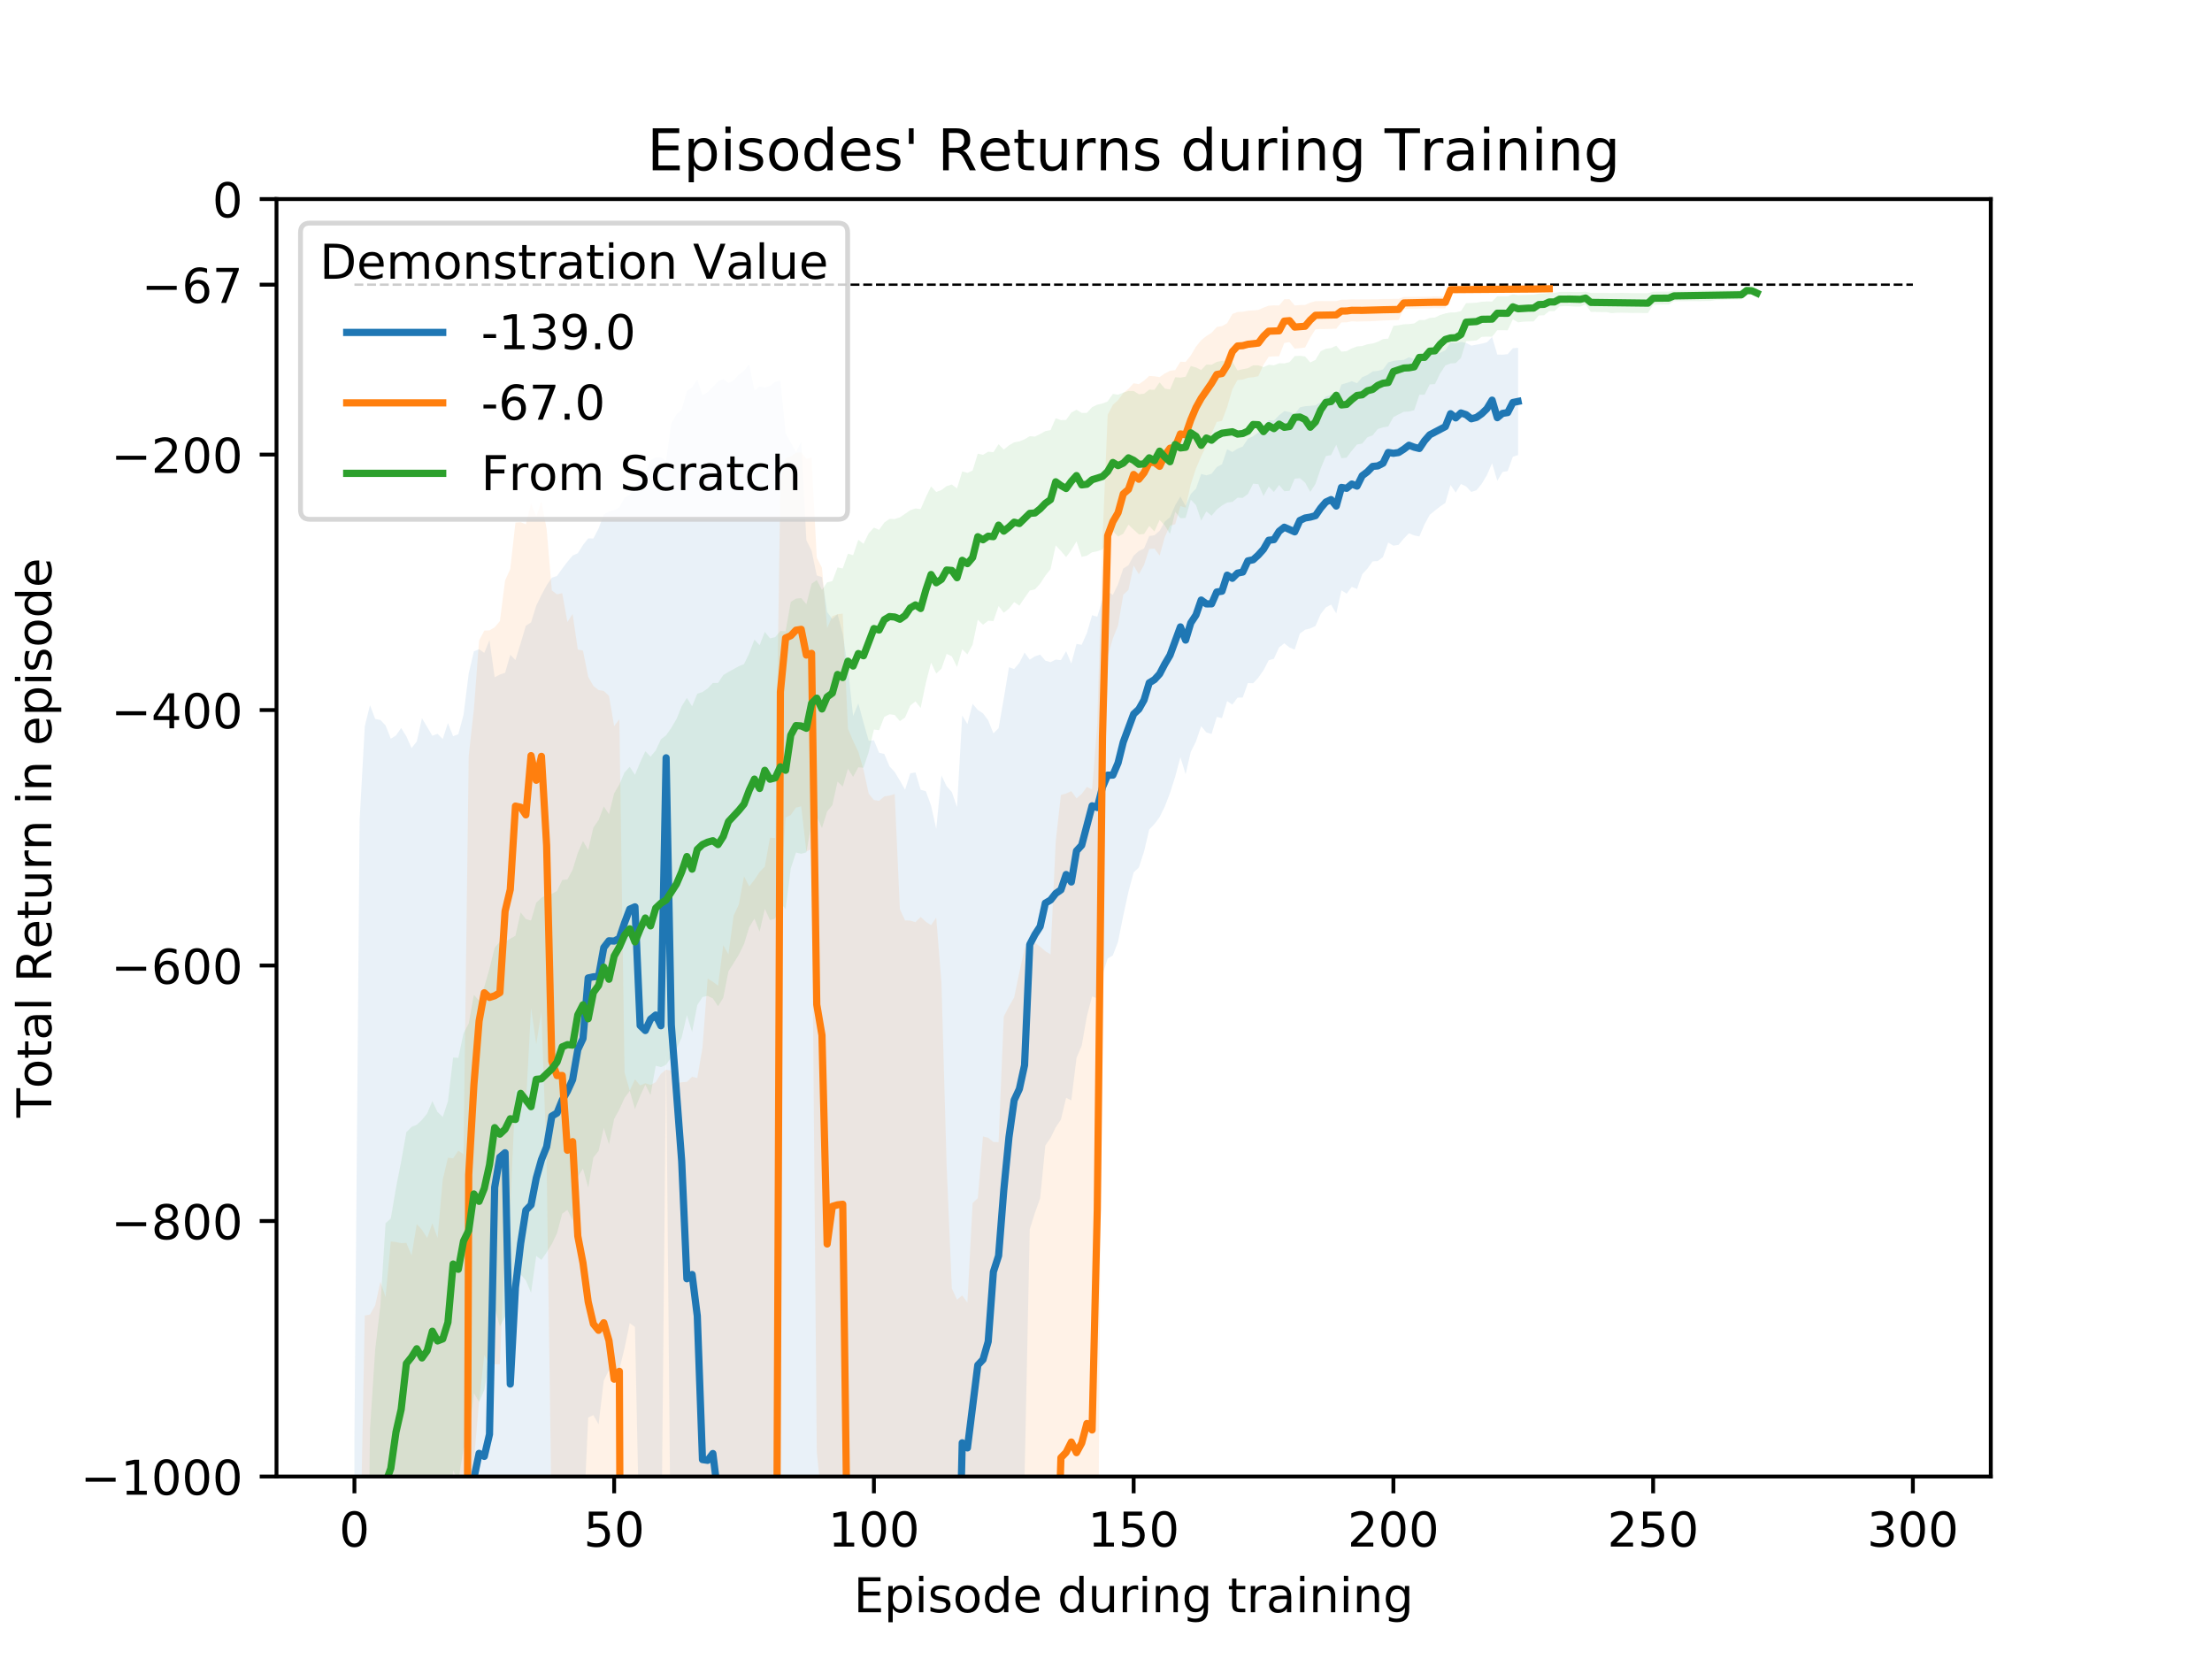 <?xml version="1.0" encoding="utf-8" standalone="no"?>
<!DOCTYPE svg PUBLIC "-//W3C//DTD SVG 1.1//EN"
  "http://www.w3.org/Graphics/SVG/1.1/DTD/svg11.dtd">
<!-- Created with matplotlib (http://matplotlib.org/) -->
<svg height="345.6pt" version="1.1" viewBox="0 0 460.8 345.6" width="460.8pt" xmlns="http://www.w3.org/2000/svg" xmlns:xlink="http://www.w3.org/1999/xlink">
 <defs>
  <style type="text/css">
*{stroke-linecap:butt;stroke-linejoin:round;}
  </style>
 </defs>
 <g id="figure_1">
  <g id="patch_1">
   <path d="M 0 345.6 
L 460.8 345.6 
L 460.8 0 
L 0 0 
z
" style="fill:#ffffff;"/>
  </g>
  <g id="axes_1">
   <g id="patch_2">
    <path d="M 57.6 307.584 
L 414.72 307.584 
L 414.72 41.472 
L 57.6 41.472 
z
" style="fill:#ffffff;"/>
   </g>
   <g id="PolyCollection_1">
    <path clip-path="url(#pc928254848)" d="M 73.833 299.311 
L 73.833 1247.855 
L 74.915 826.809 
L 75.997 793.651 
L 77.079 783.618 
L 78.161 737.363 
L 79.244 731.801 
L 80.326 705.14 
L 81.408 699.276 
L 82.49 677.197 
L 83.572 641.481 
L 84.655 619.434 
L 85.737 623.803 
L 86.819 620.519 
L 87.901 615.956 
L 88.983 615.578 
L 90.065 638.994 
L 91.148 635.324 
L 92.23 633.931 
L 93.312 619.694 
L 94.394 580.573 
L 95.476 521.414 
L 96.559 502.956 
L 97.641 486.035 
L 98.723 480.127 
L 99.805 470.261 
L 100.887 470.78 
L 101.969 464.232 
L 103.052 353.564 
L 104.134 341.593 
L 105.216 340.11 
L 106.298 440.261 
L 107.38 398.899 
L 108.463 384.029 
L 109.545 373.887 
L 110.627 372.341 
L 111.709 364.724 
L 112.791 359.23 
L 113.873 355.841 
L 114.956 344.654 
L 116.038 343.759 
L 117.12 339.92 
L 118.202 337.601 
L 119.284 334.105 
L 120.367 322.057 
L 121.449 319.181 
L 122.531 295.29 
L 123.613 294.793 
L 124.695 296.717 
L 125.777 287.603 
L 126.86 285.417 
L 127.942 285.805 
L 129.024 285.255 
L 130.106 280.84 
L 131.188 275.642 
L 132.271 276.444 
L 133.353 328.081 
L 134.435 330.735 
L 135.517 328.764 
L 136.599 327.619 
L 137.681 332.092 
L 138.764 219.723 
L 139.846 338.816 
L 140.928 370.24 
L 142.01 398.486 
L 143.092 451.276 
L 144.175 450.298 
L 145.257 469.171 
L 146.339 525.759 
L 147.421 526.748 
L 148.503 524.957 
L 149.585 543.688 
L 150.668 552.149 
L 151.75 559.792 
L 152.832 559.97 
L 153.914 577.053 
L 154.996 575.421 
L 156.079 572.582 
L 157.161 618.083 
L 158.243 618.888 
L 159.325 647.12 
L 160.407 645.44 
L 161.489 652.032 
L 162.572 652.444 
L 163.654 740.647 
L 164.736 740.347 
L 165.818 689.189 
L 166.9 741.146 
L 167.983 815.701 
L 169.065 823.197 
L 170.147 837.622 
L 171.229 860.911 
L 172.311 740.184 
L 173.393 723.27 
L 174.476 728.418 
L 175.558 677.365 
L 176.64 699.415 
L 177.722 699.412 
L 178.804 661.736 
L 179.887 668.352 
L 180.969 679.751 
L 182.051 712.679 
L 183.133 711.031 
L 184.215 708.644 
L 185.297 723.928 
L 186.38 708.649 
L 187.462 713.758 
L 188.544 720.236 
L 189.626 674.015 
L 190.708 671.076 
L 191.791 651.929 
L 192.873 655.414 
L 193.955 653.998 
L 195.037 660.452 
L 196.119 572.115 
L 197.201 575.153 
L 198.284 577.659 
L 199.366 526.027 
L 200.448 452.084 
L 201.53 452.417 
L 202.612 440.165 
L 203.695 420.836 
L 204.777 417.863 
L 205.859 408.899 
L 206.941 377.132 
L 208.023 371.484 
L 209.105 350.388 
L 210.188 334.764 
L 211.27 318.998 
L 212.352 315.615 
L 213.434 307.857 
L 214.516 256.1 
L 215.599 252.647 
L 216.681 249.641 
L 217.763 238.639 
L 218.845 237.054 
L 219.927 234.845 
L 221.009 233.222 
L 222.092 228.703 
L 223.174 229.236 
L 224.256 220.376 
L 225.338 217.832 
L 226.42 211.697 
L 227.503 207.564 
L 228.585 207.974 
L 229.667 203.068 
L 230.749 199.681 
L 231.831 199.021 
L 232.913 196.157 
L 233.996 190.737 
L 235.078 185.772 
L 236.16 181.733 
L 237.242 180.714 
L 238.324 177.389 
L 239.407 172.81 
L 240.489 171.665 
L 241.571 170.227 
L 242.653 167.998 
L 243.735 165.204 
L 244.817 161.79 
L 245.9 157.743 
L 246.982 161.284 
L 248.064 156.613 
L 249.146 154.451 
L 250.228 151.272 
L 251.311 152.582 
L 252.393 152.903 
L 253.475 149.339 
L 254.557 149.605 
L 255.639 146.043 
L 256.721 146.784 
L 257.804 145.329 
L 258.886 145.31 
L 259.968 142.296 
L 261.05 142.34 
L 262.132 141.163 
L 263.215 139.628 
L 264.297 137.544 
L 265.379 137.231 
L 266.461 134.864 
L 267.543 134.012 
L 268.625 134.872 
L 269.708 135.33 
L 270.79 131.979 
L 271.872 131.189 
L 272.954 130.915 
L 274.036 130.403 
L 275.119 127.933 
L 276.201 126.541 
L 277.283 125.948 
L 278.365 127.789 
L 279.447 122.975 
L 280.529 123.672 
L 281.612 122.254 
L 282.694 122.705 
L 283.776 119.622 
L 284.858 118.452 
L 285.94 116.951 
L 287.023 116.869 
L 288.105 116.042 
L 289.187 113.023 
L 290.269 113.673 
L 291.351 113.497 
L 292.433 112.195 
L 293.516 111.086 
L 294.598 111.533 
L 295.68 111.751 
L 296.762 109.223 
L 297.844 107.247 
L 298.927 106.353 
L 300.009 105.504 
L 301.091 104.774 
L 302.173 101.021 
L 303.255 102.607 
L 304.337 100.829 
L 305.42 101.34 
L 306.502 102.481 
L 307.584 102.12 
L 308.666 100.794 
L 309.748 98.987 
L 310.831 96.508 
L 311.913 100.154 
L 312.995 98.34 
L 314.077 98.12 
L 315.159 95.144 
L 316.241 94.801 
L 316.241 72.447 
L 316.241 72.447 
L 315.159 72.544 
L 314.077 73.775 
L 312.995 73.893 
L 311.913 73.863 
L 310.831 70.204 
L 309.748 71.312 
L 308.666 71.594 
L 307.584 71.798 
L 306.502 72.005 
L 305.42 71.423 
L 304.337 71.221 
L 303.255 71.503 
L 302.173 71.344 
L 301.091 72.974 
L 300.009 73.484 
L 298.927 73.63 
L 297.844 73.907 
L 296.762 74.409 
L 295.68 75.11 
L 294.598 74.788 
L 293.516 74.417 
L 292.433 74.968 
L 291.351 75.048 
L 290.269 75.174 
L 289.187 75.492 
L 288.105 76.955 
L 287.023 77.25 
L 285.94 77.376 
L 284.858 78.112 
L 283.776 78.562 
L 282.694 79.826 
L 281.612 79.41 
L 280.529 79.778 
L 279.447 80.098 
L 278.365 83.053 
L 277.283 82.206 
L 276.201 82.619 
L 275.119 83.763 
L 274.036 84.443 
L 272.954 84.535 
L 271.872 84.626 
L 270.79 84.857 
L 269.708 86.255 
L 268.625 85.832 
L 267.543 85.645 
L 266.461 86.496 
L 265.379 87.607 
L 264.297 87.542 
L 263.215 89.199 
L 262.132 90.079 
L 261.05 90.872 
L 259.968 91.38 
L 258.886 93.032 
L 257.804 93.45 
L 256.721 94.16 
L 255.639 93.579 
L 254.557 96.714 
L 253.475 97.308 
L 252.393 98.685 
L 251.311 99.021 
L 250.228 98.725 
L 249.146 101.791 
L 248.064 102.902 
L 246.982 105.407 
L 245.9 103.44 
L 244.817 105.251 
L 243.735 107.773 
L 242.653 108.643 
L 241.571 110.568 
L 240.489 111.504 
L 239.407 111.67 
L 238.324 114.258 
L 237.242 114.773 
L 236.16 115.753 
L 235.078 117.747 
L 233.996 118.428 
L 232.913 121.693 
L 231.831 123.926 
L 230.749 123.264 
L 229.667 124.912 
L 228.585 128.483 
L 227.503 128.165 
L 226.42 131.866 
L 225.338 134.319 
L 224.256 134.145 
L 223.174 138.238 
L 222.092 135.654 
L 221.009 137.525 
L 219.927 137.401 
L 218.845 137.945 
L 217.763 137.622 
L 216.681 136.372 
L 215.599 136.713 
L 214.516 137.43 
L 213.434 135.947 
L 212.352 138.085 
L 211.27 139.365 
L 210.188 138.998 
L 209.105 145.503 
L 208.023 151.706 
L 206.941 152.774 
L 205.859 150.055 
L 204.777 148.595 
L 203.695 147.908 
L 202.612 146.612 
L 201.53 150.832 
L 200.448 149.04 
L 199.366 168.138 
L 198.284 165.003 
L 197.201 163.777 
L 196.119 161.532 
L 195.037 172.668 
L 193.955 167.809 
L 192.873 164.84 
L 191.791 164.517 
L 190.708 160.902 
L 189.626 161.098 
L 188.544 164.507 
L 187.462 162.608 
L 186.38 160.812 
L 185.297 159.631 
L 184.215 157.063 
L 183.133 156.814 
L 182.051 154.198 
L 180.969 154.327 
L 179.887 150.51 
L 178.804 146.526 
L 177.722 149.145 
L 176.64 139.171 
L 175.558 132.05 
L 174.476 127.945 
L 173.393 128.968 
L 172.311 127.471 
L 171.229 120.22 
L 170.147 119.875 
L 169.065 114.706 
L 167.983 112.554 
L 166.9 92 
L 165.818 94.221 
L 164.736 92.152 
L 163.654 90.261 
L 162.572 79.284 
L 161.489 79.569 
L 160.407 80.392 
L 159.325 80.741 
L 158.243 80.499 
L 157.161 81.371 
L 156.079 75.897 
L 154.996 77.245 
L 153.914 78.011 
L 152.832 79.261 
L 151.75 79.805 
L 150.668 78.971 
L 149.585 79.451 
L 148.503 80.634 
L 147.421 81.678 
L 146.339 82.366 
L 145.257 79.087 
L 144.175 80.707 
L 143.092 81.519 
L 142.01 85.323 
L 140.928 86.314 
L 139.846 88.178 
L 138.764 96.006 
L 137.681 95.275 
L 136.599 95.28 
L 135.517 95.873 
L 134.435 98.616 
L 133.353 99.185 
L 132.271 101.373 
L 131.188 103.139 
L 130.106 103.665 
L 129.024 105.687 
L 127.942 106.285 
L 126.86 106.551 
L 125.777 107.206 
L 124.695 110.1 
L 123.613 112.184 
L 122.531 112.151 
L 121.449 113.538 
L 120.367 115.245 
L 119.284 115.739 
L 118.202 117.025 
L 117.12 118.457 
L 116.038 119.979 
L 114.956 120.356 
L 113.873 121.933 
L 112.791 123.941 
L 111.709 126.164 
L 110.627 129.659 
L 109.545 130.347 
L 108.463 133.99 
L 107.38 137.491 
L 106.298 136.401 
L 105.216 140.166 
L 104.134 140.513 
L 103.052 141.097 
L 101.969 133.357 
L 100.887 136.002 
L 99.805 135.253 
L 98.723 135.674 
L 97.641 140.304 
L 96.559 148.923 
L 95.476 152.949 
L 94.394 153.37 
L 93.312 150.635 
L 92.23 153.955 
L 91.148 152.87 
L 90.065 153.274 
L 88.983 151.428 
L 87.901 149.621 
L 86.819 154.476 
L 85.737 155.837 
L 84.655 153.396 
L 83.572 151.666 
L 82.49 153.211 
L 81.408 153.885 
L 80.326 151.131 
L 79.244 149.982 
L 78.161 149.774 
L 77.079 146.917 
L 75.997 151.251 
L 74.915 170.821 
L 73.833 299.311 
z
" style="fill:#1f77b4;fill-opacity:0.1;"/>
   </g>
   <g id="PolyCollection_2">
    <path clip-path="url(#pc928254848)" d="M 73.833 332.057 
L 73.833 1175.745 
L 74.915 1133.673 
L 75.997 986.164 
L 77.079 985.354 
L 78.161 992.777 
L 79.244 964.486 
L 80.326 970.858 
L 81.408 948.412 
L 82.49 945.805 
L 83.572 946.481 
L 84.655 945.726 
L 85.737 960.174 
L 86.819 913.993 
L 87.901 916.176 
L 88.983 917.202 
L 90.065 897.784 
L 91.148 920.699 
L 92.23 851.47 
L 93.312 821.918 
L 94.394 816.38 
L 95.476 813.059 
L 96.559 813.157 
L 97.641 331.989 
L 98.723 304.307 
L 99.805 291.972 
L 100.887 282.255 
L 101.969 284.251 
L 103.052 284.206 
L 104.134 284.205 
L 105.216 258.741 
L 106.298 252.075 
L 107.38 227.008 
L 108.463 227.54 
L 109.545 230.282 
L 110.627 209.947 
L 111.709 217.509 
L 112.791 210.777 
L 113.873 242.054 
L 114.956 319.166 
L 116.038 324.336 
L 117.12 324.513 
L 118.202 349.646 
L 119.284 347.756 
L 120.367 379.707 
L 121.449 390.69 
L 122.531 401.397 
L 123.613 408.712 
L 124.695 410.507 
L 125.777 407.166 
L 126.86 413.626 
L 127.942 423.356 
L 129.024 421.513 
L 130.106 849.541 
L 131.188 865.065 
L 132.271 856.13 
L 133.353 860.479 
L 134.435 857.905 
L 135.517 857.684 
L 136.599 855.996 
L 137.681 849.812 
L 138.764 844.914 
L 139.846 845.146 
L 140.928 857.43 
L 142.01 854.483 
L 143.092 853.258 
L 144.175 855.273 
L 145.257 856.282 
L 146.339 823.231 
L 147.421 748.599 
L 148.503 750.321 
L 149.585 753.611 
L 150.668 714.251 
L 151.75 717.415 
L 152.832 684.015 
L 153.914 670.949 
L 154.996 658.663 
L 156.079 645.277 
L 157.161 643.117 
L 158.243 638.145 
L 159.325 632.649 
L 160.407 623.589 
L 161.489 623.501 
L 162.572 187.936 
L 163.654 170.322 
L 164.736 169.762 
L 165.818 168.233 
L 166.9 167.967 
L 167.983 177.368 
L 169.065 176.874 
L 170.147 302.387 
L 171.229 313.039 
L 172.311 387.45 
L 173.393 374.239 
L 174.476 374.024 
L 175.558 373.9 
L 176.64 514.401 
L 177.722 529.072 
L 178.804 533.95 
L 179.887 548.267 
L 180.969 570.381 
L 182.051 574.45 
L 183.133 575.07 
L 184.215 575.467 
L 185.297 575.35 
L 186.38 574.505 
L 187.462 702.489 
L 188.544 745.426 
L 189.626 746.183 
L 190.708 751.28 
L 191.791 748.077 
L 192.873 752.369 
L 193.955 757.171 
L 195.037 752.472 
L 196.119 830.002 
L 197.201 988.056 
L 198.284 1043.488 
L 199.366 1048.622 
L 200.448 1041.123 
L 201.53 1047.592 
L 202.612 919.162 
L 203.695 913.555 
L 204.777 838.121 
L 205.859 839.059 
L 206.941 842.065 
L 208.023 843.499 
L 209.105 692.046 
L 210.188 680.222 
L 211.27 677.181 
L 212.352 655.289 
L 213.434 629.408 
L 214.516 621.576 
L 215.599 625.566 
L 216.681 624.921 
L 217.763 626.787 
L 218.845 628.67 
L 219.927 502.29 
L 221.009 441.744 
L 222.092 439.815 
L 223.174 435.998 
L 224.256 438.92 
L 225.338 435.859 
L 226.42 429.134 
L 227.503 431.323 
L 228.585 353.206 
L 229.667 194.555 
L 230.749 136.771 
L 231.831 133.011 
L 232.913 130.292 
L 233.996 123.906 
L 235.078 122.892 
L 236.16 117.829 
L 237.242 119.645 
L 238.324 117.69 
L 239.407 114.363 
L 240.489 114.28 
L 241.571 115.731 
L 242.653 111.861 
L 243.735 109.506 
L 244.817 109.211 
L 245.9 105.431 
L 246.982 105.746 
L 248.064 100.886 
L 249.146 97.607 
L 250.228 95.068 
L 251.311 92.845 
L 252.393 90.347 
L 253.475 87.896 
L 254.557 87.683 
L 255.639 84.83 
L 256.721 81.093 
L 257.804 79.162 
L 258.886 79.081 
L 259.968 78.694 
L 261.05 78.594 
L 262.132 78.369 
L 263.215 75.979 
L 264.297 74.319 
L 265.379 74.245 
L 266.461 74.207 
L 267.543 71.437 
L 268.625 71.277 
L 269.708 72.628 
L 270.79 72.523 
L 271.872 72.402 
L 272.954 70.309 
L 274.036 68.604 
L 275.119 68.544 
L 276.201 68.535 
L 277.283 68.507 
L 278.365 68.47 
L 279.447 67.167 
L 280.529 67.148 
L 281.612 66.928 
L 282.694 66.994 
L 283.776 66.952 
L 284.858 66.939 
L 285.94 66.904 
L 287.023 66.839 
L 288.105 66.768 
L 289.187 66.732 
L 290.269 66.675 
L 291.351 66.665 
L 292.433 64.368 
L 293.516 64.316 
L 294.598 64.304 
L 295.68 64.294 
L 296.762 64.28 
L 297.844 64.262 
L 298.927 64.202 
L 300.009 64.248 
L 301.091 64.224 
L 302.173 60.659 
L 303.255 60.669 
L 304.337 60.651 
L 305.42 60.638 
L 306.502 60.578 
L 307.584 60.591 
L 308.666 60.576 
L 309.748 60.579 
L 310.831 60.554 
L 311.913 60.564 
L 312.995 60.568 
L 314.077 60.573 
L 315.159 60.476 
L 316.241 60.466 
L 317.324 60.468 
L 318.406 60.44 
L 319.488 60.433 
L 320.57 60.394 
L 321.652 60.359 
L 322.735 60.35 
L 322.735 59.956 
L 322.735 59.956 
L 321.652 59.953 
L 320.57 59.977 
L 319.488 59.982 
L 318.406 59.979 
L 317.324 59.989 
L 316.241 59.985 
L 315.159 59.993 
L 314.077 60.005 
L 312.995 60.016 
L 311.913 60.002 
L 310.831 60 
L 309.748 60.017 
L 308.666 60.02 
L 307.584 60.005 
L 306.502 59.995 
L 305.42 60.023 
L 304.337 60.021 
L 303.255 60.033 
L 302.173 60.019 
L 301.091 61.736 
L 300.009 61.765 
L 298.927 61.74 
L 297.844 61.81 
L 296.762 61.821 
L 295.68 61.819 
L 294.598 61.833 
L 293.516 61.838 
L 292.433 61.852 
L 291.351 62.269 
L 290.269 62.265 
L 289.187 62.285 
L 288.105 62.29 
L 287.023 62.331 
L 285.94 62.332 
L 284.858 62.361 
L 283.776 62.36 
L 282.694 62.377 
L 281.612 62.355 
L 280.529 62.425 
L 279.447 62.423 
L 278.365 62.723 
L 277.283 62.728 
L 276.201 62.729 
L 275.119 62.72 
L 274.036 62.748 
L 272.954 63.042 
L 271.872 63.528 
L 270.79 63.549 
L 269.708 63.644 
L 268.625 62.322 
L 267.543 62.346 
L 266.461 63.633 
L 265.379 63.619 
L 264.297 63.675 
L 263.215 64.085 
L 262.132 64.569 
L 261.05 64.663 
L 259.968 64.74 
L 258.886 64.939 
L 257.804 64.993 
L 256.721 65.41 
L 255.639 67.32 
L 254.557 67.945 
L 253.475 68.122 
L 252.393 69.32 
L 251.311 70.003 
L 250.228 70.879 
L 249.146 72.22 
L 248.064 74.044 
L 246.982 75.405 
L 245.9 75.353 
L 244.817 77.091 
L 243.735 77.245 
L 242.653 77.8 
L 241.571 78.555 
L 240.489 78.385 
L 239.407 78.314 
L 238.324 79.298 
L 237.242 80.028 
L 236.16 79.844 
L 235.078 81.003 
L 233.996 81.875 
L 232.913 83.348 
L 231.831 84.337 
L 230.749 86.42 
L 229.667 112.414 
L 228.585 150.745 
L 227.503 164.454 
L 226.42 163.947 
L 225.338 165.383 
L 224.256 166.313 
L 223.174 164.8 
L 222.092 165.306 
L 221.009 165.606 
L 219.927 175.279 
L 218.845 198.819 
L 217.763 198.154 
L 216.681 197.205 
L 215.599 196.412 
L 214.516 195.459 
L 213.434 197.627 
L 212.352 202.543 
L 211.27 207.765 
L 210.188 209.65 
L 209.105 211.741 
L 208.023 237.944 
L 206.941 237.888 
L 205.859 237.021 
L 204.777 236.741 
L 203.695 249.603 
L 202.612 250.613 
L 201.53 271.36 
L 200.448 269.857 
L 199.366 270.737 
L 198.284 268.415 
L 197.201 242.789 
L 196.119 204.742 
L 195.037 191.167 
L 193.955 192.73 
L 192.873 192.021 
L 191.791 191.008 
L 190.708 192.105 
L 189.626 191.779 
L 188.544 191.737 
L 187.462 189.406 
L 186.38 165.416 
L 185.297 165.737 
L 184.215 165.904 
L 183.133 166.844 
L 182.051 166.654 
L 180.969 165.342 
L 179.887 160.342 
L 178.804 156.604 
L 177.722 154.345 
L 176.64 151.777 
L 175.558 127.833 
L 174.476 127.952 
L 173.393 128.363 
L 172.311 130.847 
L 171.229 118.263 
L 170.147 116.16 
L 169.065 95.335 
L 167.983 95.556 
L 166.9 94.242 
L 165.818 94.331 
L 164.736 95.096 
L 163.654 95.471 
L 162.572 100.329 
L 161.489 174.574 
L 160.407 174.516 
L 159.325 180.53 
L 158.243 181.645 
L 157.161 183.273 
L 156.079 184.655 
L 154.996 182.552 
L 153.914 188.427 
L 152.832 190.725 
L 151.75 198.803 
L 150.668 196.905 
L 149.585 205.338 
L 148.503 204.518 
L 147.421 203.858 
L 146.339 218.254 
L 145.257 224.57 
L 144.175 224.296 
L 143.092 225.377 
L 142.01 225.453 
L 140.928 225.669 
L 139.846 223.074 
L 138.764 222.821 
L 137.681 223.684 
L 136.599 225.436 
L 135.517 226 
L 134.435 225.662 
L 133.353 226.115 
L 132.271 224.84 
L 131.188 227.201 
L 130.106 223.434 
L 129.024 149.823 
L 127.942 151.263 
L 126.86 144.949 
L 125.777 143.934 
L 124.695 143.751 
L 123.613 142.896 
L 122.531 140.98 
L 121.449 135.538 
L 120.367 135.303 
L 119.284 127.893 
L 118.202 129.586 
L 117.12 123.578 
L 116.038 123.803 
L 114.956 123.005 
L 113.873 110.231 
L 112.791 104.346 
L 111.709 107.579 
L 110.627 104.875 
L 109.545 109.224 
L 108.463 108.778 
L 107.38 108.837 
L 106.298 118.525 
L 105.216 120.929 
L 104.134 129.386 
L 103.052 130.669 
L 101.969 131.315 
L 100.887 131.365 
L 99.805 133.44 
L 98.723 147.693 
L 97.641 157.527 
L 96.559 240.446 
L 95.476 239.715 
L 94.394 241.303 
L 93.312 241.164 
L 92.23 245.763 
L 91.148 257.899 
L 90.065 254.824 
L 88.983 257.895 
L 87.901 256.195 
L 86.819 255.007 
L 85.737 261.546 
L 84.655 258.922 
L 83.572 258.965 
L 82.49 258.748 
L 81.408 258.624 
L 80.326 270.188 
L 79.244 267.021 
L 78.161 271.917 
L 77.079 273.841 
L 75.997 274.054 
L 74.915 329.582 
L 73.833 332.057 
z
" style="fill:#ff7f0e;fill-opacity:0.1;"/>
   </g>
   <g id="PolyCollection_3">
    <path clip-path="url(#pc928254848)" d="M 73.833 605.114 
L 73.833 992.557 
L 74.915 700.166 
L 75.997 591.092 
L 77.079 447.131 
L 78.161 428.629 
L 79.244 389.474 
L 80.326 363.007 
L 81.408 357.955 
L 82.49 349.233 
L 83.572 345.233 
L 84.655 332.244 
L 85.737 330.658 
L 86.819 327.626 
L 87.901 332.491 
L 88.983 330.785 
L 90.065 325.264 
L 91.148 327.047 
L 92.23 325.161 
L 93.312 321.485 
L 94.394 306.334 
L 95.476 308.467 
L 96.559 301.84 
L 97.641 299.449 
L 98.723 290.211 
L 99.805 292.054 
L 100.887 289.564 
L 101.969 283.566 
L 103.052 272.405 
L 104.134 276.317 
L 105.216 274.296 
L 106.298 270.555 
L 107.38 271.48 
L 108.463 265.475 
L 109.545 266.748 
L 110.627 269.322 
L 111.709 261.634 
L 112.791 262.456 
L 113.873 260.889 
L 114.956 259.149 
L 116.038 256.911 
L 117.12 252.828 
L 118.202 252.03 
L 119.284 254.241 
L 120.367 245.145 
L 121.449 243.425 
L 122.531 247.396 
L 123.613 241.121 
L 124.695 239.755 
L 125.777 234.946 
L 126.86 238.381 
L 127.942 233.086 
L 129.024 231.122 
L 130.106 228.714 
L 131.188 227.244 
L 132.271 231.011 
L 133.353 228.331 
L 134.435 225.962 
L 135.517 228.14 
L 136.599 222.023 
L 137.681 222.308 
L 138.764 221.825 
L 139.846 220.191 
L 140.928 218.507 
L 142.01 216.125 
L 143.092 211.479 
L 144.175 214.985 
L 145.257 209.379 
L 146.339 207.704 
L 147.421 207.454 
L 148.503 207.989 
L 149.585 209.615 
L 150.668 207.861 
L 151.75 202.337 
L 152.832 200.644 
L 153.914 198.864 
L 154.996 196.663 
L 156.079 193.138 
L 157.161 191.369 
L 158.243 194.096 
L 159.325 189.328 
L 160.407 191.683 
L 161.489 191.369 
L 162.572 188.04 
L 163.654 189.399 
L 164.736 180.908 
L 165.818 177.596 
L 166.9 177.85 
L 167.983 177.569 
L 169.065 171.439 
L 170.147 170.038 
L 171.229 172.494 
L 172.311 169.035 
L 173.393 167.722 
L 174.476 162.812 
L 175.558 163.872 
L 176.64 160.132 
L 177.722 161.839 
L 178.804 159.845 
L 179.887 159.921 
L 180.969 156.669 
L 182.051 151.973 
L 183.133 152.121 
L 184.215 149.342 
L 185.297 148.785 
L 186.38 148.942 
L 187.462 150.23 
L 188.544 149.448 
L 189.626 146.983 
L 190.708 146.105 
L 191.791 147.474 
L 192.873 142.264 
L 193.955 138.036 
L 195.037 140.313 
L 196.119 139.307 
L 197.201 136.218 
L 198.284 136.735 
L 199.366 138.957 
L 200.448 135.242 
L 201.53 136.321 
L 202.612 134.288 
L 203.695 129.107 
L 204.777 130.14 
L 205.859 129.302 
L 206.941 129.389 
L 208.023 126.258 
L 209.105 127.647 
L 210.188 126.797 
L 211.27 125.418 
L 212.352 126.17 
L 213.434 124.559 
L 214.516 123.022 
L 215.599 122.776 
L 216.681 121.583 
L 217.763 119.916 
L 218.845 118.57 
L 219.927 113.607 
L 221.009 114.779 
L 222.092 116.051 
L 223.174 114.599 
L 224.256 112.787 
L 225.338 116.011 
L 226.42 115.747 
L 227.503 115.059 
L 228.585 114.833 
L 229.667 114.468 
L 230.749 112.816 
L 231.831 110.623 
L 232.913 111.771 
L 233.996 111.18 
L 235.078 109.307 
L 236.16 110.326 
L 237.242 111.324 
L 238.324 111.259 
L 239.407 109.571 
L 240.489 110.71 
L 241.571 108.313 
L 242.653 109.475 
L 243.735 111.231 
L 244.817 106.612 
L 245.9 107.967 
L 246.982 107.888 
L 248.064 104.093 
L 249.146 105.221 
L 250.228 108.455 
L 251.311 106.53 
L 252.393 107.44 
L 253.475 106.151 
L 254.557 105.309 
L 255.639 104.692 
L 256.721 104.556 
L 257.804 103.681 
L 258.886 103.714 
L 259.968 102.912 
L 261.05 100.759 
L 262.132 100.857 
L 263.215 103.339 
L 264.297 101.353 
L 265.379 102.486 
L 266.461 101.034 
L 267.543 102.333 
L 268.625 102.259 
L 269.708 99.715 
L 270.79 99.619 
L 271.872 100.538 
L 272.954 102.484 
L 274.036 100.819 
L 275.119 97.622 
L 276.201 95.013 
L 277.283 94.803 
L 278.365 92.666 
L 279.447 95.454 
L 280.529 95.324 
L 281.612 93.891 
L 282.694 92.586 
L 283.776 92.401 
L 284.858 91.09 
L 285.94 90.698 
L 287.023 89.37 
L 288.105 89.026 
L 289.187 88.843 
L 290.269 86.892 
L 291.351 86.325 
L 292.433 85.786 
L 293.516 85.722 
L 294.598 85.472 
L 295.68 82.234 
L 296.762 82.219 
L 297.844 80.084 
L 298.927 80.012 
L 300.009 77.795 
L 301.091 76.136 
L 302.173 75.706 
L 303.255 75.642 
L 304.337 74.575 
L 305.42 71.063 
L 306.502 71.029 
L 307.584 70.917 
L 308.666 70.174 
L 309.748 70.126 
L 310.831 70.139 
L 311.913 68.785 
L 312.995 68.784 
L 314.077 68.803 
L 315.159 66.523 
L 316.241 67.167 
L 317.324 67.009 
L 318.406 66.967 
L 319.488 66.957 
L 320.57 65.717 
L 321.652 65.683 
L 322.735 64.809 
L 323.817 64.802 
L 324.899 63.811 
L 325.981 63.757 
L 327.063 63.787 
L 328.145 63.864 
L 329.228 63.866 
L 330.31 63.425 
L 331.392 64.966 
L 332.474 64.983 
L 333.556 65.009 
L 334.639 65.015 
L 335.721 65.235 
L 336.803 65.152 
L 337.885 65.141 
L 338.967 65.163 
L 340.049 65.202 
L 341.132 65.183 
L 342.214 65.206 
L 343.296 65.221 
L 344.378 63.474 
L 345.46 63.454 
L 346.543 63.434 
L 347.625 63.445 
L 348.707 62.748 
L 349.789 62.736 
L 350.871 62.748 
L 351.953 62.731 
L 353.036 62.731 
L 354.118 62.741 
L 355.2 62.709 
L 356.282 62.708 
L 357.364 62.509 
L 358.447 62.512 
L 359.529 62.475 
L 360.611 62.419 
L 361.693 62.426 
L 362.775 62.397 
L 363.857 60.864 
L 364.94 60.908 
L 366.022 61.76 
L 366.022 60.374 
L 366.022 60.374 
L 364.94 60.22 
L 363.857 60.176 
L 362.775 60.417 
L 361.693 60.411 
L 360.611 60.407 
L 359.529 60.427 
L 358.447 60.461 
L 357.364 60.464 
L 356.282 60.502 
L 355.2 60.507 
L 354.118 60.54 
L 353.036 60.52 
L 351.953 60.52 
L 350.871 60.521 
L 349.789 60.527 
L 348.707 60.539 
L 347.625 60.753 
L 346.543 60.752 
L 345.46 60.761 
L 344.378 60.782 
L 343.296 61.082 
L 342.214 61.079 
L 341.132 61.054 
L 340.049 61.065 
L 338.967 61.034 
L 337.885 61.008 
L 336.803 61.026 
L 335.721 61.061 
L 334.639 61.027 
L 333.556 61.033 
L 332.474 61.036 
L 331.392 61.029 
L 330.31 60.761 
L 329.228 60.84 
L 328.145 60.848 
L 327.063 60.818 
L 325.981 60.795 
L 324.899 60.824 
L 323.817 60.998 
L 322.735 60.997 
L 321.652 61.129 
L 320.57 61.171 
L 319.488 61.397 
L 318.406 61.418 
L 317.324 61.452 
L 316.241 61.49 
L 315.159 61.317 
L 314.077 61.716 
L 312.995 61.706 
L 311.913 61.711 
L 310.831 62.817 
L 309.748 62.8 
L 308.666 62.852 
L 307.584 63.049 
L 306.502 63.127 
L 305.42 63.158 
L 304.337 64.808 
L 303.255 65.066 
L 302.173 65.091 
L 301.091 65.293 
L 300.009 65.615 
L 298.927 66.154 
L 297.844 66.224 
L 296.762 66.667 
L 295.68 66.665 
L 294.598 67.382 
L 293.516 67.517 
L 292.433 67.548 
L 291.351 67.753 
L 290.269 67.902 
L 289.187 70.54 
L 288.105 70.635 
L 287.023 71.195 
L 285.94 71.559 
L 284.858 71.717 
L 283.776 72.085 
L 282.694 72.172 
L 281.612 72.565 
L 280.529 73.154 
L 279.447 73.261 
L 278.365 72.015 
L 277.283 72.504 
L 276.201 72.649 
L 275.119 73.175 
L 274.036 74.969 
L 272.954 75.515 
L 271.872 74.25 
L 270.79 74.128 
L 269.708 74.18 
L 268.625 75.444 
L 267.543 75.708 
L 266.461 75.676 
L 265.379 76.099 
L 264.297 75.995 
L 263.215 76.488 
L 262.132 76.096 
L 261.05 76.099 
L 259.968 76.707 
L 258.886 76.911 
L 257.804 77.175 
L 256.721 75.33 
L 255.639 75.413 
L 254.557 75.174 
L 253.475 75.39 
L 252.393 75.982 
L 251.311 75.958 
L 250.228 77.084 
L 249.146 76.545 
L 248.064 76.248 
L 246.982 78.479 
L 245.9 78.672 
L 244.817 78.584 
L 243.735 81.138 
L 242.653 80.949 
L 241.571 79.657 
L 240.489 81.198 
L 239.407 81.172 
L 238.324 82.021 
L 237.242 82.127 
L 236.16 81.446 
L 235.078 81.442 
L 233.996 81.792 
L 232.913 82.224 
L 231.831 82.065 
L 230.749 83.616 
L 229.667 84.058 
L 228.585 84.296 
L 227.503 84.815 
L 226.42 86.007 
L 225.338 86.022 
L 224.256 85.354 
L 223.174 85.943 
L 222.092 87.483 
L 221.009 87.513 
L 219.927 87.118 
L 218.845 89.606 
L 217.763 89.804 
L 216.681 90.413 
L 215.599 90.947 
L 214.516 90.867 
L 213.434 91.512 
L 212.352 91.953 
L 211.27 92.144 
L 210.188 92.781 
L 209.105 93.646 
L 208.023 92.528 
L 206.941 94.205 
L 205.859 94.09 
L 204.777 94.754 
L 203.695 94.504 
L 202.612 98.01 
L 201.53 98.514 
L 200.448 98.203 
L 199.366 101.745 
L 198.284 100.938 
L 197.201 101.272 
L 196.119 102.086 
L 195.037 102.493 
L 193.955 101.329 
L 192.873 103.558 
L 191.791 106.054 
L 190.708 105.915 
L 189.626 106.296 
L 188.544 107.036 
L 187.462 107.768 
L 186.38 108.127 
L 185.297 108.101 
L 184.215 108.851 
L 183.133 110.378 
L 182.051 109.911 
L 180.969 111.093 
L 179.887 113.293 
L 178.804 112.453 
L 177.722 115.656 
L 176.64 115.347 
L 175.558 118.42 
L 174.476 118.202 
L 173.393 121.05 
L 172.311 121.316 
L 171.229 122.884 
L 170.147 120.834 
L 169.065 121.61 
L 167.983 125.863 
L 166.9 124.601 
L 165.818 124.701 
L 164.736 125.375 
L 163.654 131.526 
L 162.572 131.431 
L 161.489 132.726 
L 160.407 132.98 
L 159.325 131.615 
L 158.243 134.411 
L 157.161 133.234 
L 156.079 136.107 
L 154.996 138.342 
L 153.914 138.791 
L 152.832 139.388 
L 151.75 139.971 
L 150.668 140.64 
L 149.585 142.274 
L 148.503 142.273 
L 147.421 143.418 
L 146.339 144.161 
L 145.257 144.514 
L 144.175 147.14 
L 143.092 145.377 
L 142.01 147.124 
L 140.928 149.792 
L 139.846 151.62 
L 138.764 153.179 
L 137.681 154.009 
L 136.599 156.329 
L 135.517 157.621 
L 134.435 156.506 
L 133.353 158.815 
L 132.271 161.421 
L 131.188 159.742 
L 130.106 160.903 
L 129.024 163.422 
L 127.942 165.254 
L 126.86 169.616 
L 125.777 168 
L 124.695 170.827 
L 123.613 172.387 
L 122.531 177.058 
L 121.449 175.205 
L 120.367 177.683 
L 119.284 181.195 
L 118.202 183.211 
L 117.12 183.324 
L 116.038 185.603 
L 114.956 186.187 
L 113.873 186.416 
L 112.791 187.019 
L 111.709 188.053 
L 110.627 191.767 
L 109.545 191.449 
L 108.463 190.067 
L 107.38 194.931 
L 106.298 195.555 
L 105.216 196.184 
L 104.134 196.209 
L 103.052 197.413 
L 101.969 201.787 
L 100.887 205.57 
L 99.805 208.479 
L 98.723 207.235 
L 97.641 213.237 
L 96.559 215.239 
L 95.476 220.368 
L 94.394 220.308 
L 93.312 229.431 
L 92.23 232.687 
L 91.148 231.64 
L 90.065 229.372 
L 88.983 231.959 
L 87.901 233.286 
L 86.819 234.307 
L 85.737 234.753 
L 84.655 235.846 
L 83.572 241.946 
L 82.49 247.437 
L 81.408 253.848 
L 80.326 254.804 
L 79.244 271.956 
L 78.161 281.121 
L 77.079 297.752 
L 75.997 387.218 
L 74.915 478.485 
L 73.833 605.114 
z
" style="fill:#2ca02c;fill-opacity:0.1;"/>
   </g>
   <g id="matplotlib.axis_1">
    <g id="xtick_1">
     <g id="line2d_1">
      <defs>
       <path d="M 0 0 
L 0 3.5 
" id="m560ed044d3" style="stroke:#000000;stroke-width:0.8;"/>
      </defs>
      <g>
       <use style="stroke:#000000;stroke-width:0.8;" x="73.833" xlink:href="#m560ed044d3" y="307.584"/>
      </g>
     </g>
     <g id="text_1">
      <!-- 0 -->
      <defs>
       <path d="M 31.781 66.406 
Q 24.172 66.406 20.328 58.906 
Q 16.5 51.422 16.5 36.375 
Q 16.5 21.391 20.328 13.891 
Q 24.172 6.391 31.781 6.391 
Q 39.453 6.391 43.281 13.891 
Q 47.125 21.391 47.125 36.375 
Q 47.125 51.422 43.281 58.906 
Q 39.453 66.406 31.781 66.406 
z
M 31.781 74.219 
Q 44.047 74.219 50.516 64.516 
Q 56.984 54.828 56.984 36.375 
Q 56.984 17.969 50.516 8.266 
Q 44.047 -1.422 31.781 -1.422 
Q 19.531 -1.422 13.062 8.266 
Q 6.594 17.969 6.594 36.375 
Q 6.594 54.828 13.062 64.516 
Q 19.531 74.219 31.781 74.219 
z
" id="DejaVuSans-30"/>
      </defs>
      <g transform="translate(70.651 322.182)scale(0.1 -0.1)">
       <use xlink:href="#DejaVuSans-30"/>
      </g>
     </g>
    </g>
    <g id="xtick_2">
     <g id="line2d_2">
      <g>
       <use style="stroke:#000000;stroke-width:0.8;" x="127.942" xlink:href="#m560ed044d3" y="307.584"/>
      </g>
     </g>
     <g id="text_2">
      <!-- 50 -->
      <defs>
       <path d="M 10.797 72.906 
L 49.516 72.906 
L 49.516 64.594 
L 19.828 64.594 
L 19.828 46.734 
Q 21.969 47.469 24.109 47.828 
Q 26.266 48.188 28.422 48.188 
Q 40.625 48.188 47.75 41.5 
Q 54.891 34.812 54.891 23.391 
Q 54.891 11.625 47.562 5.094 
Q 40.234 -1.422 26.906 -1.422 
Q 22.312 -1.422 17.547 -0.641 
Q 12.797 0.141 7.719 1.703 
L 7.719 11.625 
Q 12.109 9.234 16.797 8.062 
Q 21.484 6.891 26.703 6.891 
Q 35.156 6.891 40.078 11.328 
Q 45.016 15.766 45.016 23.391 
Q 45.016 31 40.078 35.438 
Q 35.156 39.891 26.703 39.891 
Q 22.75 39.891 18.812 39.016 
Q 14.891 38.141 10.797 36.281 
z
" id="DejaVuSans-35"/>
      </defs>
      <g transform="translate(121.579 322.182)scale(0.1 -0.1)">
       <use xlink:href="#DejaVuSans-35"/>
       <use x="63.623" xlink:href="#DejaVuSans-30"/>
      </g>
     </g>
    </g>
    <g id="xtick_3">
     <g id="line2d_3">
      <g>
       <use style="stroke:#000000;stroke-width:0.8;" x="182.051" xlink:href="#m560ed044d3" y="307.584"/>
      </g>
     </g>
     <g id="text_3">
      <!-- 100 -->
      <defs>
       <path d="M 12.406 8.297 
L 28.516 8.297 
L 28.516 63.922 
L 10.984 60.406 
L 10.984 69.391 
L 28.422 72.906 
L 38.281 72.906 
L 38.281 8.297 
L 54.391 8.297 
L 54.391 0 
L 12.406 0 
z
" id="DejaVuSans-31"/>
      </defs>
      <g transform="translate(172.507 322.182)scale(0.1 -0.1)">
       <use xlink:href="#DejaVuSans-31"/>
       <use x="63.623" xlink:href="#DejaVuSans-30"/>
       <use x="127.246" xlink:href="#DejaVuSans-30"/>
      </g>
     </g>
    </g>
    <g id="xtick_4">
     <g id="line2d_4">
      <g>
       <use style="stroke:#000000;stroke-width:0.8;" x="236.16" xlink:href="#m560ed044d3" y="307.584"/>
      </g>
     </g>
     <g id="text_4">
      <!-- 150 -->
      <g transform="translate(226.616 322.182)scale(0.1 -0.1)">
       <use xlink:href="#DejaVuSans-31"/>
       <use x="63.623" xlink:href="#DejaVuSans-35"/>
       <use x="127.246" xlink:href="#DejaVuSans-30"/>
      </g>
     </g>
    </g>
    <g id="xtick_5">
     <g id="line2d_5">
      <g>
       <use style="stroke:#000000;stroke-width:0.8;" x="290.269" xlink:href="#m560ed044d3" y="307.584"/>
      </g>
     </g>
     <g id="text_5">
      <!-- 200 -->
      <defs>
       <path d="M 19.188 8.297 
L 53.609 8.297 
L 53.609 0 
L 7.328 0 
L 7.328 8.297 
Q 12.938 14.109 22.625 23.891 
Q 32.328 33.688 34.812 36.531 
Q 39.547 41.844 41.422 45.531 
Q 43.312 49.219 43.312 52.781 
Q 43.312 58.594 39.234 62.25 
Q 35.156 65.922 28.609 65.922 
Q 23.969 65.922 18.812 64.312 
Q 13.672 62.703 7.812 59.422 
L 7.812 69.391 
Q 13.766 71.781 18.938 73 
Q 24.125 74.219 28.422 74.219 
Q 39.75 74.219 46.484 68.547 
Q 53.219 62.891 53.219 53.422 
Q 53.219 48.922 51.531 44.891 
Q 49.859 40.875 45.406 35.406 
Q 44.188 33.984 37.641 27.219 
Q 31.109 20.453 19.188 8.297 
z
" id="DejaVuSans-32"/>
      </defs>
      <g transform="translate(280.725 322.182)scale(0.1 -0.1)">
       <use xlink:href="#DejaVuSans-32"/>
       <use x="63.623" xlink:href="#DejaVuSans-30"/>
       <use x="127.246" xlink:href="#DejaVuSans-30"/>
      </g>
     </g>
    </g>
    <g id="xtick_6">
     <g id="line2d_6">
      <g>
       <use style="stroke:#000000;stroke-width:0.8;" x="344.378" xlink:href="#m560ed044d3" y="307.584"/>
      </g>
     </g>
     <g id="text_6">
      <!-- 250 -->
      <g transform="translate(334.834 322.182)scale(0.1 -0.1)">
       <use xlink:href="#DejaVuSans-32"/>
       <use x="63.623" xlink:href="#DejaVuSans-35"/>
       <use x="127.246" xlink:href="#DejaVuSans-30"/>
      </g>
     </g>
    </g>
    <g id="xtick_7">
     <g id="line2d_7">
      <g>
       <use style="stroke:#000000;stroke-width:0.8;" x="398.487" xlink:href="#m560ed044d3" y="307.584"/>
      </g>
     </g>
     <g id="text_7">
      <!-- 300 -->
      <defs>
       <path d="M 40.578 39.312 
Q 47.656 37.797 51.625 33 
Q 55.609 28.219 55.609 21.188 
Q 55.609 10.406 48.188 4.484 
Q 40.766 -1.422 27.094 -1.422 
Q 22.516 -1.422 17.656 -0.516 
Q 12.797 0.391 7.625 2.203 
L 7.625 11.719 
Q 11.719 9.328 16.594 8.109 
Q 21.484 6.891 26.812 6.891 
Q 36.078 6.891 40.938 10.547 
Q 45.797 14.203 45.797 21.188 
Q 45.797 27.641 41.281 31.266 
Q 36.766 34.906 28.719 34.906 
L 20.219 34.906 
L 20.219 43.016 
L 29.109 43.016 
Q 36.375 43.016 40.234 45.922 
Q 44.094 48.828 44.094 54.297 
Q 44.094 59.906 40.109 62.906 
Q 36.141 65.922 28.719 65.922 
Q 24.656 65.922 20.016 65.031 
Q 15.375 64.156 9.812 62.312 
L 9.812 71.094 
Q 15.438 72.656 20.344 73.438 
Q 25.25 74.219 29.594 74.219 
Q 40.828 74.219 47.359 69.109 
Q 53.906 64.016 53.906 55.328 
Q 53.906 49.266 50.438 45.094 
Q 46.969 40.922 40.578 39.312 
z
" id="DejaVuSans-33"/>
      </defs>
      <g transform="translate(388.944 322.182)scale(0.1 -0.1)">
       <use xlink:href="#DejaVuSans-33"/>
       <use x="63.623" xlink:href="#DejaVuSans-30"/>
       <use x="127.246" xlink:href="#DejaVuSans-30"/>
      </g>
     </g>
    </g>
    <g id="text_8">
     <!-- Episode during training -->
     <defs>
      <path d="M 9.812 72.906 
L 55.906 72.906 
L 55.906 64.594 
L 19.672 64.594 
L 19.672 43.016 
L 54.391 43.016 
L 54.391 34.719 
L 19.672 34.719 
L 19.672 8.297 
L 56.781 8.297 
L 56.781 0 
L 9.812 0 
z
" id="DejaVuSans-45"/>
      <path d="M 18.109 8.203 
L 18.109 -20.797 
L 9.078 -20.797 
L 9.078 54.688 
L 18.109 54.688 
L 18.109 46.391 
Q 20.953 51.266 25.266 53.625 
Q 29.594 56 35.594 56 
Q 45.562 56 51.781 48.094 
Q 58.016 40.188 58.016 27.297 
Q 58.016 14.406 51.781 6.484 
Q 45.562 -1.422 35.594 -1.422 
Q 29.594 -1.422 25.266 0.953 
Q 20.953 3.328 18.109 8.203 
z
M 48.688 27.297 
Q 48.688 37.203 44.609 42.844 
Q 40.531 48.484 33.406 48.484 
Q 26.266 48.484 22.188 42.844 
Q 18.109 37.203 18.109 27.297 
Q 18.109 17.391 22.188 11.75 
Q 26.266 6.109 33.406 6.109 
Q 40.531 6.109 44.609 11.75 
Q 48.688 17.391 48.688 27.297 
z
" id="DejaVuSans-70"/>
      <path d="M 9.422 54.688 
L 18.406 54.688 
L 18.406 0 
L 9.422 0 
z
M 9.422 75.984 
L 18.406 75.984 
L 18.406 64.594 
L 9.422 64.594 
z
" id="DejaVuSans-69"/>
      <path d="M 44.281 53.078 
L 44.281 44.578 
Q 40.484 46.531 36.375 47.5 
Q 32.281 48.484 27.875 48.484 
Q 21.188 48.484 17.844 46.438 
Q 14.5 44.391 14.5 40.281 
Q 14.5 37.156 16.891 35.375 
Q 19.281 33.594 26.516 31.984 
L 29.594 31.297 
Q 39.156 29.25 43.188 25.516 
Q 47.219 21.781 47.219 15.094 
Q 47.219 7.469 41.188 3.016 
Q 35.156 -1.422 24.609 -1.422 
Q 20.219 -1.422 15.453 -0.562 
Q 10.688 0.297 5.422 2 
L 5.422 11.281 
Q 10.406 8.688 15.234 7.391 
Q 20.062 6.109 24.812 6.109 
Q 31.156 6.109 34.562 8.281 
Q 37.984 10.453 37.984 14.406 
Q 37.984 18.062 35.516 20.016 
Q 33.062 21.969 24.703 23.781 
L 21.578 24.516 
Q 13.234 26.266 9.516 29.906 
Q 5.812 33.547 5.812 39.891 
Q 5.812 47.609 11.281 51.797 
Q 16.75 56 26.812 56 
Q 31.781 56 36.172 55.266 
Q 40.578 54.547 44.281 53.078 
z
" id="DejaVuSans-73"/>
      <path d="M 30.609 48.391 
Q 23.391 48.391 19.188 42.75 
Q 14.984 37.109 14.984 27.297 
Q 14.984 17.484 19.156 11.844 
Q 23.344 6.203 30.609 6.203 
Q 37.797 6.203 41.984 11.859 
Q 46.188 17.531 46.188 27.297 
Q 46.188 37.016 41.984 42.703 
Q 37.797 48.391 30.609 48.391 
z
M 30.609 56 
Q 42.328 56 49.016 48.375 
Q 55.719 40.766 55.719 27.297 
Q 55.719 13.875 49.016 6.219 
Q 42.328 -1.422 30.609 -1.422 
Q 18.844 -1.422 12.172 6.219 
Q 5.516 13.875 5.516 27.297 
Q 5.516 40.766 12.172 48.375 
Q 18.844 56 30.609 56 
z
" id="DejaVuSans-6f"/>
      <path d="M 45.406 46.391 
L 45.406 75.984 
L 54.391 75.984 
L 54.391 0 
L 45.406 0 
L 45.406 8.203 
Q 42.578 3.328 38.25 0.953 
Q 33.938 -1.422 27.875 -1.422 
Q 17.969 -1.422 11.734 6.484 
Q 5.516 14.406 5.516 27.297 
Q 5.516 40.188 11.734 48.094 
Q 17.969 56 27.875 56 
Q 33.938 56 38.25 53.625 
Q 42.578 51.266 45.406 46.391 
z
M 14.797 27.297 
Q 14.797 17.391 18.875 11.75 
Q 22.953 6.109 30.078 6.109 
Q 37.203 6.109 41.297 11.75 
Q 45.406 17.391 45.406 27.297 
Q 45.406 37.203 41.297 42.844 
Q 37.203 48.484 30.078 48.484 
Q 22.953 48.484 18.875 42.844 
Q 14.797 37.203 14.797 27.297 
z
" id="DejaVuSans-64"/>
      <path d="M 56.203 29.594 
L 56.203 25.203 
L 14.891 25.203 
Q 15.484 15.922 20.484 11.062 
Q 25.484 6.203 34.422 6.203 
Q 39.594 6.203 44.453 7.469 
Q 49.312 8.734 54.109 11.281 
L 54.109 2.781 
Q 49.266 0.734 44.188 -0.344 
Q 39.109 -1.422 33.891 -1.422 
Q 20.797 -1.422 13.156 6.188 
Q 5.516 13.812 5.516 26.812 
Q 5.516 40.234 12.766 48.109 
Q 20.016 56 32.328 56 
Q 43.359 56 49.781 48.891 
Q 56.203 41.797 56.203 29.594 
z
M 47.219 32.234 
Q 47.125 39.594 43.094 43.984 
Q 39.062 48.391 32.422 48.391 
Q 24.906 48.391 20.391 44.141 
Q 15.875 39.891 15.188 32.172 
z
" id="DejaVuSans-65"/>
      <path id="DejaVuSans-20"/>
      <path d="M 8.5 21.578 
L 8.5 54.688 
L 17.484 54.688 
L 17.484 21.922 
Q 17.484 14.156 20.5 10.266 
Q 23.531 6.391 29.594 6.391 
Q 36.859 6.391 41.078 11.031 
Q 45.312 15.672 45.312 23.688 
L 45.312 54.688 
L 54.297 54.688 
L 54.297 0 
L 45.312 0 
L 45.312 8.406 
Q 42.047 3.422 37.719 1 
Q 33.406 -1.422 27.688 -1.422 
Q 18.266 -1.422 13.375 4.438 
Q 8.5 10.297 8.5 21.578 
z
M 31.109 56 
z
" id="DejaVuSans-75"/>
      <path d="M 41.109 46.297 
Q 39.594 47.172 37.812 47.578 
Q 36.031 48 33.891 48 
Q 26.266 48 22.188 43.047 
Q 18.109 38.094 18.109 28.812 
L 18.109 0 
L 9.078 0 
L 9.078 54.688 
L 18.109 54.688 
L 18.109 46.188 
Q 20.953 51.172 25.484 53.578 
Q 30.031 56 36.531 56 
Q 37.453 56 38.578 55.875 
Q 39.703 55.766 41.062 55.516 
z
" id="DejaVuSans-72"/>
      <path d="M 54.891 33.016 
L 54.891 0 
L 45.906 0 
L 45.906 32.719 
Q 45.906 40.484 42.875 44.328 
Q 39.844 48.188 33.797 48.188 
Q 26.516 48.188 22.312 43.547 
Q 18.109 38.922 18.109 30.906 
L 18.109 0 
L 9.078 0 
L 9.078 54.688 
L 18.109 54.688 
L 18.109 46.188 
Q 21.344 51.125 25.703 53.562 
Q 30.078 56 35.797 56 
Q 45.219 56 50.047 50.172 
Q 54.891 44.344 54.891 33.016 
z
" id="DejaVuSans-6e"/>
      <path d="M 45.406 27.984 
Q 45.406 37.75 41.375 43.109 
Q 37.359 48.484 30.078 48.484 
Q 22.859 48.484 18.828 43.109 
Q 14.797 37.75 14.797 27.984 
Q 14.797 18.266 18.828 12.891 
Q 22.859 7.516 30.078 7.516 
Q 37.359 7.516 41.375 12.891 
Q 45.406 18.266 45.406 27.984 
z
M 54.391 6.781 
Q 54.391 -7.172 48.188 -13.984 
Q 42 -20.797 29.203 -20.797 
Q 24.469 -20.797 20.266 -20.094 
Q 16.062 -19.391 12.109 -17.922 
L 12.109 -9.188 
Q 16.062 -11.328 19.922 -12.344 
Q 23.781 -13.375 27.781 -13.375 
Q 36.625 -13.375 41.016 -8.766 
Q 45.406 -4.156 45.406 5.172 
L 45.406 9.625 
Q 42.625 4.781 38.281 2.391 
Q 33.938 0 27.875 0 
Q 17.828 0 11.672 7.656 
Q 5.516 15.328 5.516 27.984 
Q 5.516 40.672 11.672 48.328 
Q 17.828 56 27.875 56 
Q 33.938 56 38.281 53.609 
Q 42.625 51.219 45.406 46.391 
L 45.406 54.688 
L 54.391 54.688 
z
" id="DejaVuSans-67"/>
      <path d="M 18.312 70.219 
L 18.312 54.688 
L 36.812 54.688 
L 36.812 47.703 
L 18.312 47.703 
L 18.312 18.016 
Q 18.312 11.328 20.141 9.422 
Q 21.969 7.516 27.594 7.516 
L 36.812 7.516 
L 36.812 0 
L 27.594 0 
Q 17.188 0 13.234 3.875 
Q 9.281 7.766 9.281 18.016 
L 9.281 47.703 
L 2.688 47.703 
L 2.688 54.688 
L 9.281 54.688 
L 9.281 70.219 
z
" id="DejaVuSans-74"/>
      <path d="M 34.281 27.484 
Q 23.391 27.484 19.188 25 
Q 14.984 22.516 14.984 16.5 
Q 14.984 11.719 18.141 8.906 
Q 21.297 6.109 26.703 6.109 
Q 34.188 6.109 38.703 11.406 
Q 43.219 16.703 43.219 25.484 
L 43.219 27.484 
z
M 52.203 31.203 
L 52.203 0 
L 43.219 0 
L 43.219 8.297 
Q 40.141 3.328 35.547 0.953 
Q 30.953 -1.422 24.312 -1.422 
Q 15.922 -1.422 10.953 3.297 
Q 6 8.016 6 15.922 
Q 6 25.141 12.172 29.828 
Q 18.359 34.516 30.609 34.516 
L 43.219 34.516 
L 43.219 35.406 
Q 43.219 41.609 39.141 45 
Q 35.062 48.391 27.688 48.391 
Q 23 48.391 18.547 47.266 
Q 14.109 46.141 10.016 43.891 
L 10.016 52.203 
Q 14.938 54.109 19.578 55.047 
Q 24.219 56 28.609 56 
Q 40.484 56 46.344 49.844 
Q 52.203 43.703 52.203 31.203 
z
" id="DejaVuSans-61"/>
     </defs>
     <g transform="translate(177.844 335.861)scale(0.1 -0.1)">
      <use xlink:href="#DejaVuSans-45"/>
      <use x="63.184" xlink:href="#DejaVuSans-70"/>
      <use x="126.66" xlink:href="#DejaVuSans-69"/>
      <use x="154.443" xlink:href="#DejaVuSans-73"/>
      <use x="206.543" xlink:href="#DejaVuSans-6f"/>
      <use x="267.725" xlink:href="#DejaVuSans-64"/>
      <use x="331.201" xlink:href="#DejaVuSans-65"/>
      <use x="392.725" xlink:href="#DejaVuSans-20"/>
      <use x="424.512" xlink:href="#DejaVuSans-64"/>
      <use x="487.988" xlink:href="#DejaVuSans-75"/>
      <use x="551.367" xlink:href="#DejaVuSans-72"/>
      <use x="592.48" xlink:href="#DejaVuSans-69"/>
      <use x="620.264" xlink:href="#DejaVuSans-6e"/>
      <use x="683.643" xlink:href="#DejaVuSans-67"/>
      <use x="747.119" xlink:href="#DejaVuSans-20"/>
      <use x="778.906" xlink:href="#DejaVuSans-74"/>
      <use x="818.115" xlink:href="#DejaVuSans-72"/>
      <use x="859.229" xlink:href="#DejaVuSans-61"/>
      <use x="920.508" xlink:href="#DejaVuSans-69"/>
      <use x="948.291" xlink:href="#DejaVuSans-6e"/>
      <use x="1011.67" xlink:href="#DejaVuSans-69"/>
      <use x="1039.453" xlink:href="#DejaVuSans-6e"/>
      <use x="1102.832" xlink:href="#DejaVuSans-67"/>
     </g>
    </g>
   </g>
   <g id="matplotlib.axis_2">
    <g id="ytick_1">
     <g id="line2d_8">
      <defs>
       <path d="M 0 0 
L -3.5 0 
" id="m5a1102230a" style="stroke:#000000;stroke-width:0.8;"/>
      </defs>
      <g>
       <use style="stroke:#000000;stroke-width:0.8;" x="57.6" xlink:href="#m5a1102230a" y="307.584"/>
      </g>
     </g>
     <g id="text_9">
      <!-- −1000 -->
      <defs>
       <path d="M 10.594 35.5 
L 73.188 35.5 
L 73.188 27.203 
L 10.594 27.203 
z
" id="DejaVuSans-2212"/>
      </defs>
      <g transform="translate(16.77 311.383)scale(0.1 -0.1)">
       <use xlink:href="#DejaVuSans-2212"/>
       <use x="83.789" xlink:href="#DejaVuSans-31"/>
       <use x="147.412" xlink:href="#DejaVuSans-30"/>
       <use x="211.035" xlink:href="#DejaVuSans-30"/>
       <use x="274.658" xlink:href="#DejaVuSans-30"/>
      </g>
     </g>
    </g>
    <g id="ytick_2">
     <g id="line2d_9">
      <g>
       <use style="stroke:#000000;stroke-width:0.8;" x="57.6" xlink:href="#m5a1102230a" y="254.362"/>
      </g>
     </g>
     <g id="text_10">
      <!-- −800 -->
      <defs>
       <path d="M 31.781 34.625 
Q 24.75 34.625 20.719 30.859 
Q 16.703 27.094 16.703 20.516 
Q 16.703 13.922 20.719 10.156 
Q 24.75 6.391 31.781 6.391 
Q 38.812 6.391 42.859 10.172 
Q 46.922 13.969 46.922 20.516 
Q 46.922 27.094 42.891 30.859 
Q 38.875 34.625 31.781 34.625 
z
M 21.922 38.812 
Q 15.578 40.375 12.031 44.719 
Q 8.5 49.078 8.5 55.328 
Q 8.5 64.062 14.719 69.141 
Q 20.953 74.219 31.781 74.219 
Q 42.672 74.219 48.875 69.141 
Q 55.078 64.062 55.078 55.328 
Q 55.078 49.078 51.531 44.719 
Q 48 40.375 41.703 38.812 
Q 48.828 37.156 52.797 32.312 
Q 56.781 27.484 56.781 20.516 
Q 56.781 9.906 50.312 4.234 
Q 43.844 -1.422 31.781 -1.422 
Q 19.734 -1.422 13.25 4.234 
Q 6.781 9.906 6.781 20.516 
Q 6.781 27.484 10.781 32.312 
Q 14.797 37.156 21.922 38.812 
z
M 18.312 54.391 
Q 18.312 48.734 21.844 45.562 
Q 25.391 42.391 31.781 42.391 
Q 38.141 42.391 41.719 45.562 
Q 45.312 48.734 45.312 54.391 
Q 45.312 60.062 41.719 63.234 
Q 38.141 66.406 31.781 66.406 
Q 25.391 66.406 21.844 63.234 
Q 18.312 60.062 18.312 54.391 
z
" id="DejaVuSans-38"/>
      </defs>
      <g transform="translate(23.133 258.161)scale(0.1 -0.1)">
       <use xlink:href="#DejaVuSans-2212"/>
       <use x="83.789" xlink:href="#DejaVuSans-38"/>
       <use x="147.412" xlink:href="#DejaVuSans-30"/>
       <use x="211.035" xlink:href="#DejaVuSans-30"/>
      </g>
     </g>
    </g>
    <g id="ytick_3">
     <g id="line2d_10">
      <g>
       <use style="stroke:#000000;stroke-width:0.8;" x="57.6" xlink:href="#m5a1102230a" y="201.139"/>
      </g>
     </g>
     <g id="text_11">
      <!-- −600 -->
      <defs>
       <path d="M 33.016 40.375 
Q 26.375 40.375 22.484 35.828 
Q 18.609 31.297 18.609 23.391 
Q 18.609 15.531 22.484 10.953 
Q 26.375 6.391 33.016 6.391 
Q 39.656 6.391 43.531 10.953 
Q 47.406 15.531 47.406 23.391 
Q 47.406 31.297 43.531 35.828 
Q 39.656 40.375 33.016 40.375 
z
M 52.594 71.297 
L 52.594 62.312 
Q 48.875 64.062 45.094 64.984 
Q 41.312 65.922 37.594 65.922 
Q 27.828 65.922 22.672 59.328 
Q 17.531 52.734 16.797 39.406 
Q 19.672 43.656 24.016 45.922 
Q 28.375 48.188 33.594 48.188 
Q 44.578 48.188 50.953 41.516 
Q 57.328 34.859 57.328 23.391 
Q 57.328 12.156 50.688 5.359 
Q 44.047 -1.422 33.016 -1.422 
Q 20.359 -1.422 13.672 8.266 
Q 6.984 17.969 6.984 36.375 
Q 6.984 53.656 15.188 63.938 
Q 23.391 74.219 37.203 74.219 
Q 40.922 74.219 44.703 73.484 
Q 48.484 72.75 52.594 71.297 
z
" id="DejaVuSans-36"/>
      </defs>
      <g transform="translate(23.133 204.938)scale(0.1 -0.1)">
       <use xlink:href="#DejaVuSans-2212"/>
       <use x="83.789" xlink:href="#DejaVuSans-36"/>
       <use x="147.412" xlink:href="#DejaVuSans-30"/>
       <use x="211.035" xlink:href="#DejaVuSans-30"/>
      </g>
     </g>
    </g>
    <g id="ytick_4">
     <g id="line2d_11">
      <g>
       <use style="stroke:#000000;stroke-width:0.8;" x="57.6" xlink:href="#m5a1102230a" y="147.917"/>
      </g>
     </g>
     <g id="text_12">
      <!-- −400 -->
      <defs>
       <path d="M 37.797 64.312 
L 12.891 25.391 
L 37.797 25.391 
z
M 35.203 72.906 
L 47.609 72.906 
L 47.609 25.391 
L 58.016 25.391 
L 58.016 17.188 
L 47.609 17.188 
L 47.609 0 
L 37.797 0 
L 37.797 17.188 
L 4.891 17.188 
L 4.891 26.703 
z
" id="DejaVuSans-34"/>
      </defs>
      <g transform="translate(23.133 151.716)scale(0.1 -0.1)">
       <use xlink:href="#DejaVuSans-2212"/>
       <use x="83.789" xlink:href="#DejaVuSans-34"/>
       <use x="147.412" xlink:href="#DejaVuSans-30"/>
       <use x="211.035" xlink:href="#DejaVuSans-30"/>
      </g>
     </g>
    </g>
    <g id="ytick_5">
     <g id="line2d_12">
      <g>
       <use style="stroke:#000000;stroke-width:0.8;" x="57.6" xlink:href="#m5a1102230a" y="94.694"/>
      </g>
     </g>
     <g id="text_13">
      <!-- −200 -->
      <g transform="translate(23.133 98.494)scale(0.1 -0.1)">
       <use xlink:href="#DejaVuSans-2212"/>
       <use x="83.789" xlink:href="#DejaVuSans-32"/>
       <use x="147.412" xlink:href="#DejaVuSans-30"/>
       <use x="211.035" xlink:href="#DejaVuSans-30"/>
      </g>
     </g>
    </g>
    <g id="ytick_6">
     <g id="line2d_13">
      <g>
       <use style="stroke:#000000;stroke-width:0.8;" x="57.6" xlink:href="#m5a1102230a" y="41.472"/>
      </g>
     </g>
     <g id="text_14">
      <!-- 0 -->
      <g transform="translate(44.237 45.271)scale(0.1 -0.1)">
       <use xlink:href="#DejaVuSans-30"/>
      </g>
     </g>
    </g>
    <g id="ytick_7">
     <g id="line2d_14">
      <g>
       <use style="stroke:#000000;stroke-width:0.8;" x="57.6" xlink:href="#m5a1102230a" y="59.302"/>
      </g>
     </g>
     <g id="text_15">
      <!-- −67 -->
      <defs>
       <path d="M 8.203 72.906 
L 55.078 72.906 
L 55.078 68.703 
L 28.609 0 
L 18.312 0 
L 43.219 64.594 
L 8.203 64.594 
z
" id="DejaVuSans-37"/>
      </defs>
      <g transform="translate(29.495 63.101)scale(0.1 -0.1)">
       <use xlink:href="#DejaVuSans-2212"/>
       <use x="83.789" xlink:href="#DejaVuSans-36"/>
       <use x="147.412" xlink:href="#DejaVuSans-37"/>
      </g>
     </g>
    </g>
    <g id="text_16">
     <!-- Total Return in episode -->
     <defs>
      <path d="M -0.297 72.906 
L 61.375 72.906 
L 61.375 64.594 
L 35.5 64.594 
L 35.5 0 
L 25.594 0 
L 25.594 64.594 
L -0.297 64.594 
z
" id="DejaVuSans-54"/>
      <path d="M 9.422 75.984 
L 18.406 75.984 
L 18.406 0 
L 9.422 0 
z
" id="DejaVuSans-6c"/>
      <path d="M 44.391 34.188 
Q 47.562 33.109 50.562 29.594 
Q 53.562 26.078 56.594 19.922 
L 66.609 0 
L 56 0 
L 46.688 18.703 
Q 43.062 26.031 39.672 28.422 
Q 36.281 30.812 30.422 30.812 
L 19.672 30.812 
L 19.672 0 
L 9.812 0 
L 9.812 72.906 
L 32.078 72.906 
Q 44.578 72.906 50.734 67.672 
Q 56.891 62.453 56.891 51.906 
Q 56.891 45.016 53.688 40.469 
Q 50.484 35.938 44.391 34.188 
z
M 19.672 64.797 
L 19.672 38.922 
L 32.078 38.922 
Q 39.203 38.922 42.844 42.219 
Q 46.484 45.516 46.484 51.906 
Q 46.484 58.297 42.844 61.547 
Q 39.203 64.797 32.078 64.797 
z
" id="DejaVuSans-52"/>
     </defs>
     <g transform="translate(10.691 232.821)rotate(-90)scale(0.1 -0.1)">
      <use xlink:href="#DejaVuSans-54"/>
      <use x="60.818" xlink:href="#DejaVuSans-6f"/>
      <use x="122" xlink:href="#DejaVuSans-74"/>
      <use x="161.209" xlink:href="#DejaVuSans-61"/>
      <use x="222.488" xlink:href="#DejaVuSans-6c"/>
      <use x="250.271" xlink:href="#DejaVuSans-20"/>
      <use x="282.059" xlink:href="#DejaVuSans-52"/>
      <use x="351.479" xlink:href="#DejaVuSans-65"/>
      <use x="413.002" xlink:href="#DejaVuSans-74"/>
      <use x="452.211" xlink:href="#DejaVuSans-75"/>
      <use x="515.59" xlink:href="#DejaVuSans-72"/>
      <use x="556.688" xlink:href="#DejaVuSans-6e"/>
      <use x="620.066" xlink:href="#DejaVuSans-20"/>
      <use x="651.854" xlink:href="#DejaVuSans-69"/>
      <use x="679.637" xlink:href="#DejaVuSans-6e"/>
      <use x="743.016" xlink:href="#DejaVuSans-20"/>
      <use x="774.803" xlink:href="#DejaVuSans-65"/>
      <use x="836.326" xlink:href="#DejaVuSans-70"/>
      <use x="899.803" xlink:href="#DejaVuSans-69"/>
      <use x="927.586" xlink:href="#DejaVuSans-73"/>
      <use x="979.686" xlink:href="#DejaVuSans-6f"/>
      <use x="1040.867" xlink:href="#DejaVuSans-64"/>
      <use x="1104.344" xlink:href="#DejaVuSans-65"/>
     </g>
    </g>
   </g>
   <g id="LineCollection_1">
    <path clip-path="url(#pc928254848)" d="M 73.833 59.302 
L 398.487 59.302 
" style="fill:none;stroke:#000000;stroke-dasharray:1.85,0.8;stroke-dashoffset:0;stroke-width:0.5;"/>
   </g>
   <g id="line2d_15">
    <path clip-path="url(#pc928254848)" d="M 95.134 346.6 
L 95.476 337.182 
L 96.559 325.94 
L 97.641 313.169 
L 99.805 302.757 
L 100.887 303.391 
L 101.969 298.795 
L 103.052 247.33 
L 104.134 241.053 
L 105.216 240.138 
L 106.298 288.331 
L 107.38 268.195 
L 108.463 259.01 
L 109.545 252.117 
L 110.627 251 
L 111.709 245.444 
L 112.791 241.585 
L 113.873 238.887 
L 114.956 232.505 
L 116.038 231.869 
L 117.12 229.189 
L 118.202 227.313 
L 119.284 224.922 
L 120.367 218.651 
L 121.449 216.359 
L 122.531 203.72 
L 123.613 203.488 
L 124.695 203.409 
L 125.777 197.405 
L 126.86 195.984 
L 127.942 196.045 
L 129.024 195.471 
L 130.106 192.253 
L 131.188 189.39 
L 132.271 188.908 
L 133.353 213.633 
L 134.435 214.675 
L 135.517 212.319 
L 136.599 211.45 
L 137.681 213.683 
L 138.764 157.865 
L 139.846 213.497 
L 142.01 241.905 
L 143.092 266.397 
L 144.175 265.503 
L 145.257 274.129 
L 146.339 304.062 
L 147.421 304.213 
L 148.503 302.795 
L 149.585 311.57 
L 151.75 319.799 
L 152.832 319.615 
L 153.914 327.532 
L 154.996 326.333 
L 156.079 324.24 
L 157.028 346.6 
M 199.377 346.6 
L 200.448 300.562 
L 201.53 301.625 
L 203.695 284.372 
L 204.777 283.229 
L 205.859 279.477 
L 206.941 264.953 
L 208.023 261.595 
L 209.105 247.945 
L 210.188 236.881 
L 211.27 229.181 
L 212.352 226.85 
L 213.434 221.902 
L 214.516 196.765 
L 215.599 194.68 
L 216.681 193.007 
L 217.763 188.131 
L 218.845 187.499 
L 219.927 186.123 
L 221.009 185.374 
L 222.092 182.179 
L 223.174 183.737 
L 224.256 177.26 
L 225.338 176.076 
L 227.503 167.865 
L 228.585 168.229 
L 229.667 163.99 
L 230.749 161.472 
L 231.831 161.474 
L 232.913 158.925 
L 233.996 154.583 
L 236.16 148.743 
L 237.242 147.744 
L 238.324 145.823 
L 239.407 142.24 
L 240.489 141.585 
L 241.571 140.398 
L 242.653 138.321 
L 243.735 136.489 
L 245.9 130.591 
L 246.982 133.346 
L 248.064 129.758 
L 249.146 128.121 
L 250.228 124.999 
L 251.311 125.801 
L 252.393 125.794 
L 253.475 123.324 
L 254.557 123.16 
L 255.639 119.811 
L 256.721 120.472 
L 257.804 119.39 
L 258.886 119.171 
L 259.968 116.838 
L 261.05 116.606 
L 262.132 115.621 
L 263.215 114.413 
L 264.297 112.543 
L 265.379 112.419 
L 266.461 110.68 
L 267.543 109.828 
L 269.708 110.793 
L 270.79 108.418 
L 271.872 107.907 
L 272.954 107.725 
L 274.036 107.423 
L 275.119 105.848 
L 276.201 104.58 
L 277.283 104.077 
L 278.365 105.421 
L 279.447 101.536 
L 280.529 101.725 
L 281.612 100.832 
L 282.694 101.266 
L 283.776 99.092 
L 284.858 98.282 
L 285.94 97.164 
L 287.023 97.059 
L 288.105 96.498 
L 289.187 94.257 
L 290.269 94.424 
L 291.351 94.272 
L 292.433 93.581 
L 293.516 92.751 
L 294.598 93.161 
L 295.68 93.43 
L 296.762 91.816 
L 297.844 90.577 
L 301.091 88.874 
L 302.173 86.182 
L 303.255 87.055 
L 304.337 86.025 
L 305.42 86.382 
L 306.502 87.243 
L 307.584 86.959 
L 308.666 86.194 
L 309.748 85.149 
L 310.831 83.356 
L 311.913 87.009 
L 312.995 86.116 
L 314.077 85.948 
L 315.159 83.844 
L 316.241 83.624 
L 316.241 83.624 
" style="fill:none;stroke:#1f77b4;stroke-linecap:square;stroke-width:1.5;"/>
   </g>
   <g id="line2d_16">
    <path clip-path="url(#pc928254848)" d="M 97.25 346.6 
L 97.641 244.758 
L 98.723 226 
L 99.805 212.706 
L 100.887 206.81 
L 101.969 207.783 
L 103.052 207.437 
L 104.134 206.796 
L 105.216 189.835 
L 106.298 185.3 
L 107.38 167.923 
L 108.463 168.159 
L 109.545 169.753 
L 110.627 157.411 
L 111.709 162.544 
L 112.791 157.562 
L 113.873 176.142 
L 114.956 221.086 
L 116.038 224.069 
L 117.12 224.046 
L 118.202 239.616 
L 119.284 237.824 
L 120.367 257.505 
L 121.449 263.114 
L 122.531 271.189 
L 123.613 275.804 
L 124.695 277.129 
L 125.777 275.55 
L 126.86 279.287 
L 127.942 287.309 
L 129.024 285.668 
L 129.287 346.6 
M 161.712 346.6 
L 162.572 144.132 
L 163.654 132.896 
L 164.736 132.429 
L 165.818 131.282 
L 166.9 131.104 
L 167.983 136.462 
L 169.065 136.104 
L 170.147 209.273 
L 171.229 215.651 
L 172.311 259.149 
L 173.393 251.301 
L 174.476 250.988 
L 175.558 250.867 
L 176.64 333.089 
L 177.722 341.708 
L 178.804 345.277 
L 178.963 346.6 
M 219.814 346.6 
L 219.927 338.784 
L 221.009 303.675 
L 222.092 302.56 
L 223.174 300.399 
L 224.256 302.617 
L 225.338 300.621 
L 226.42 296.54 
L 227.503 297.889 
L 228.585 251.975 
L 229.667 153.484 
L 230.749 111.595 
L 231.831 108.674 
L 232.913 106.82 
L 233.996 102.891 
L 235.078 101.947 
L 236.16 98.837 
L 237.242 99.836 
L 238.324 98.494 
L 239.407 96.338 
L 240.489 96.332 
L 241.571 97.143 
L 242.653 94.83 
L 243.735 93.376 
L 244.817 93.151 
L 245.9 90.392 
L 246.982 90.576 
L 248.064 87.465 
L 249.146 84.913 
L 250.228 82.974 
L 252.393 79.834 
L 253.475 78.009 
L 254.557 77.814 
L 255.639 76.075 
L 256.721 73.252 
L 257.804 72.078 
L 258.886 72.01 
L 259.968 71.717 
L 262.132 71.469 
L 263.215 70.032 
L 264.297 68.997 
L 266.461 68.92 
L 267.543 66.892 
L 268.625 66.8 
L 269.708 68.136 
L 271.872 67.965 
L 272.954 66.676 
L 274.036 65.676 
L 278.365 65.597 
L 279.447 64.795 
L 280.529 64.786 
L 281.612 64.641 
L 283.776 64.656 
L 288.105 64.529 
L 291.351 64.467 
L 292.433 63.11 
L 298.927 62.971 
L 301.091 62.98 
L 302.173 60.339 
L 307.584 60.298 
L 319.488 60.208 
L 322.735 60.153 
L 322.735 60.153 
" style="fill:none;stroke:#ff7f0e;stroke-linecap:square;stroke-width:1.5;"/>
   </g>
   <g id="line2d_17">
    <path clip-path="url(#pc928254848)" d="M 78.532 346.6 
L 80.326 308.906 
L 81.408 305.902 
L 82.49 298.335 
L 83.572 293.589 
L 84.655 284.045 
L 85.737 282.705 
L 86.819 280.967 
L 87.901 282.889 
L 88.983 281.372 
L 90.065 277.318 
L 91.148 279.344 
L 92.23 278.924 
L 93.312 275.458 
L 94.394 263.321 
L 95.476 264.418 
L 96.559 258.54 
L 97.641 256.343 
L 98.723 248.723 
L 99.805 250.266 
L 100.887 247.567 
L 101.969 242.676 
L 103.052 234.909 
L 104.134 236.263 
L 105.216 235.24 
L 106.298 233.055 
L 107.38 233.206 
L 108.463 227.771 
L 110.627 230.545 
L 111.709 224.844 
L 112.791 224.737 
L 114.956 222.668 
L 116.038 221.257 
L 117.12 218.076 
L 118.202 217.62 
L 119.284 217.718 
L 120.367 211.414 
L 121.449 209.315 
L 122.531 212.227 
L 123.613 206.754 
L 124.695 205.291 
L 125.777 201.473 
L 126.86 203.998 
L 127.942 199.17 
L 129.024 197.272 
L 130.106 194.809 
L 131.188 193.493 
L 132.271 196.216 
L 133.353 193.573 
L 134.435 191.234 
L 135.517 192.881 
L 136.599 189.176 
L 137.681 188.159 
L 138.764 187.502 
L 140.928 184.149 
L 142.01 181.624 
L 143.092 178.428 
L 144.175 181.063 
L 145.257 176.947 
L 146.339 175.932 
L 147.421 175.436 
L 148.503 175.131 
L 149.585 175.944 
L 150.668 174.25 
L 151.75 171.154 
L 153.914 168.827 
L 154.996 167.503 
L 156.079 164.623 
L 157.161 162.302 
L 158.243 164.253 
L 159.325 160.471 
L 160.407 162.331 
L 161.489 162.047 
L 162.572 159.735 
L 163.654 160.463 
L 164.736 153.141 
L 165.818 151.149 
L 166.9 151.225 
L 167.983 151.716 
L 169.065 146.524 
L 170.147 145.436 
L 171.229 147.689 
L 172.311 145.176 
L 173.393 144.386 
L 174.476 140.507 
L 175.558 141.146 
L 176.64 137.739 
L 177.722 138.748 
L 178.804 136.149 
L 179.887 136.607 
L 182.051 130.942 
L 183.133 131.249 
L 184.215 129.097 
L 185.297 128.443 
L 186.38 128.535 
L 187.462 128.999 
L 188.544 128.242 
L 189.626 126.64 
L 190.708 126.01 
L 191.791 126.764 
L 192.873 122.911 
L 193.955 119.682 
L 195.037 121.403 
L 196.119 120.696 
L 197.201 118.745 
L 198.284 118.837 
L 199.366 120.351 
L 200.448 116.723 
L 201.53 117.417 
L 202.612 116.149 
L 203.695 111.805 
L 204.777 112.447 
L 205.859 111.696 
L 206.941 111.797 
L 208.023 109.393 
L 209.105 110.646 
L 210.188 109.789 
L 211.27 108.781 
L 212.352 109.061 
L 214.516 106.944 
L 215.599 106.862 
L 216.681 105.998 
L 217.763 104.86 
L 218.845 104.088 
L 219.927 100.363 
L 221.009 101.146 
L 222.092 101.767 
L 223.174 100.271 
L 224.256 99.07 
L 225.338 101.016 
L 226.42 100.877 
L 227.503 99.937 
L 229.667 99.263 
L 230.749 98.216 
L 231.831 96.344 
L 232.913 96.998 
L 233.996 96.486 
L 235.078 95.374 
L 236.16 95.886 
L 237.242 96.726 
L 238.324 96.64 
L 239.407 95.372 
L 240.489 95.954 
L 241.571 93.985 
L 242.653 95.212 
L 243.735 96.185 
L 244.817 92.598 
L 245.9 93.319 
L 246.982 93.183 
L 248.064 90.17 
L 249.146 90.883 
L 250.228 92.77 
L 251.311 91.244 
L 252.393 91.711 
L 253.475 90.771 
L 254.557 90.241 
L 256.721 89.943 
L 257.804 90.428 
L 258.886 90.312 
L 259.968 89.81 
L 261.05 88.429 
L 262.132 88.476 
L 263.215 89.913 
L 264.297 88.674 
L 265.379 89.292 
L 266.461 88.355 
L 267.543 89.02 
L 268.625 88.852 
L 269.708 86.948 
L 270.79 86.874 
L 271.872 87.394 
L 272.954 89 
L 274.036 87.894 
L 275.119 85.398 
L 276.201 83.831 
L 277.283 83.654 
L 278.365 82.341 
L 279.447 84.357 
L 280.529 84.239 
L 281.612 83.228 
L 282.694 82.379 
L 283.776 82.243 
L 284.858 81.404 
L 285.94 81.129 
L 287.023 80.283 
L 288.105 79.831 
L 289.187 79.692 
L 290.269 77.397 
L 292.433 76.667 
L 293.516 76.619 
L 294.598 76.427 
L 295.68 74.449 
L 296.762 74.443 
L 297.844 73.154 
L 298.927 73.083 
L 300.009 71.705 
L 301.091 70.715 
L 302.173 70.398 
L 303.255 70.354 
L 304.337 69.692 
L 305.42 67.11 
L 307.584 66.983 
L 308.666 66.513 
L 310.831 66.478 
L 311.913 65.248 
L 314.077 65.259 
L 315.159 63.92 
L 316.241 64.328 
L 318.406 64.192 
L 319.488 64.177 
L 320.57 63.444 
L 321.652 63.406 
L 322.735 62.903 
L 323.817 62.9 
L 324.899 62.317 
L 327.063 62.303 
L 329.228 62.353 
L 330.31 62.093 
L 331.392 62.998 
L 343.296 63.151 
L 344.378 62.128 
L 347.625 62.099 
L 348.707 61.643 
L 362.775 61.407 
L 363.857 60.52 
L 364.94 60.564 
L 366.022 61.067 
L 366.022 61.067 
" style="fill:none;stroke:#2ca02c;stroke-linecap:square;stroke-width:1.5;"/>
   </g>
   <g id="patch_3">
    <path d="M 57.6 307.584 
L 57.6 41.472 
" style="fill:none;stroke:#000000;stroke-linecap:square;stroke-linejoin:miter;stroke-width:0.8;"/>
   </g>
   <g id="patch_4">
    <path d="M 414.72 307.584 
L 414.72 41.472 
" style="fill:none;stroke:#000000;stroke-linecap:square;stroke-linejoin:miter;stroke-width:0.8;"/>
   </g>
   <g id="patch_5">
    <path d="M 57.6 307.584 
L 414.72 307.584 
" style="fill:none;stroke:#000000;stroke-linecap:square;stroke-linejoin:miter;stroke-width:0.8;"/>
   </g>
   <g id="patch_6">
    <path d="M 57.6 41.472 
L 414.72 41.472 
" style="fill:none;stroke:#000000;stroke-linecap:square;stroke-linejoin:miter;stroke-width:0.8;"/>
   </g>
   <g id="text_17">
    <!-- Episodes' Returns during Training -->
    <defs>
     <path d="M 17.922 72.906 
L 17.922 45.797 
L 9.625 45.797 
L 9.625 72.906 
z
" id="DejaVuSans-27"/>
    </defs>
    <g transform="translate(134.795 35.472)scale(0.12 -0.12)">
     <use xlink:href="#DejaVuSans-45"/>
     <use x="63.184" xlink:href="#DejaVuSans-70"/>
     <use x="126.66" xlink:href="#DejaVuSans-69"/>
     <use x="154.443" xlink:href="#DejaVuSans-73"/>
     <use x="206.543" xlink:href="#DejaVuSans-6f"/>
     <use x="267.725" xlink:href="#DejaVuSans-64"/>
     <use x="331.201" xlink:href="#DejaVuSans-65"/>
     <use x="392.725" xlink:href="#DejaVuSans-73"/>
     <use x="444.824" xlink:href="#DejaVuSans-27"/>
     <use x="472.314" xlink:href="#DejaVuSans-20"/>
     <use x="504.102" xlink:href="#DejaVuSans-52"/>
     <use x="573.521" xlink:href="#DejaVuSans-65"/>
     <use x="635.045" xlink:href="#DejaVuSans-74"/>
     <use x="674.254" xlink:href="#DejaVuSans-75"/>
     <use x="737.633" xlink:href="#DejaVuSans-72"/>
     <use x="778.73" xlink:href="#DejaVuSans-6e"/>
     <use x="842.109" xlink:href="#DejaVuSans-73"/>
     <use x="894.209" xlink:href="#DejaVuSans-20"/>
     <use x="925.996" xlink:href="#DejaVuSans-64"/>
     <use x="989.473" xlink:href="#DejaVuSans-75"/>
     <use x="1052.852" xlink:href="#DejaVuSans-72"/>
     <use x="1093.965" xlink:href="#DejaVuSans-69"/>
     <use x="1121.748" xlink:href="#DejaVuSans-6e"/>
     <use x="1185.127" xlink:href="#DejaVuSans-67"/>
     <use x="1248.604" xlink:href="#DejaVuSans-20"/>
     <use x="1280.391" xlink:href="#DejaVuSans-54"/>
     <use x="1341.256" xlink:href="#DejaVuSans-72"/>
     <use x="1382.369" xlink:href="#DejaVuSans-61"/>
     <use x="1443.648" xlink:href="#DejaVuSans-69"/>
     <use x="1471.432" xlink:href="#DejaVuSans-6e"/>
     <use x="1534.811" xlink:href="#DejaVuSans-69"/>
     <use x="1562.594" xlink:href="#DejaVuSans-6e"/>
     <use x="1625.973" xlink:href="#DejaVuSans-67"/>
    </g>
   </g>
   <g id="legend_1">
    <g id="patch_7">
     <path d="M 64.6 108.184 
L 174.578 108.184 
Q 176.578 108.184 176.578 106.184 
L 176.578 48.472 
Q 176.578 46.472 174.578 46.472 
L 64.6 46.472 
Q 62.6 46.472 62.6 48.472 
L 62.6 106.184 
Q 62.6 108.184 64.6 108.184 
z
" style="fill:#ffffff;opacity:0.8;stroke:#cccccc;stroke-linejoin:miter;"/>
    </g>
    <g id="text_18">
     <!-- Demonstration Value -->
     <defs>
      <path d="M 19.672 64.797 
L 19.672 8.109 
L 31.594 8.109 
Q 46.688 8.109 53.688 14.938 
Q 60.688 21.781 60.688 36.531 
Q 60.688 51.172 53.688 57.984 
Q 46.688 64.797 31.594 64.797 
z
M 9.812 72.906 
L 30.078 72.906 
Q 51.266 72.906 61.172 64.094 
Q 71.094 55.281 71.094 36.531 
Q 71.094 17.672 61.125 8.828 
Q 51.172 0 30.078 0 
L 9.812 0 
z
" id="DejaVuSans-44"/>
      <path d="M 52 44.188 
Q 55.375 50.25 60.062 53.125 
Q 64.75 56 71.094 56 
Q 79.641 56 84.281 50.016 
Q 88.922 44.047 88.922 33.016 
L 88.922 0 
L 79.891 0 
L 79.891 32.719 
Q 79.891 40.578 77.094 44.375 
Q 74.312 48.188 68.609 48.188 
Q 61.625 48.188 57.562 43.547 
Q 53.516 38.922 53.516 30.906 
L 53.516 0 
L 44.484 0 
L 44.484 32.719 
Q 44.484 40.625 41.703 44.406 
Q 38.922 48.188 33.109 48.188 
Q 26.219 48.188 22.156 43.531 
Q 18.109 38.875 18.109 30.906 
L 18.109 0 
L 9.078 0 
L 9.078 54.688 
L 18.109 54.688 
L 18.109 46.188 
Q 21.188 51.219 25.484 53.609 
Q 29.781 56 35.688 56 
Q 41.656 56 45.828 52.969 
Q 50 49.953 52 44.188 
z
" id="DejaVuSans-6d"/>
      <path d="M 28.609 0 
L 0.781 72.906 
L 11.078 72.906 
L 34.188 11.531 
L 57.328 72.906 
L 67.578 72.906 
L 39.797 0 
z
" id="DejaVuSans-56"/>
     </defs>
     <g transform="translate(66.6 58.07)scale(0.1 -0.1)">
      <use xlink:href="#DejaVuSans-44"/>
      <use x="77.002" xlink:href="#DejaVuSans-65"/>
      <use x="138.525" xlink:href="#DejaVuSans-6d"/>
      <use x="235.938" xlink:href="#DejaVuSans-6f"/>
      <use x="297.119" xlink:href="#DejaVuSans-6e"/>
      <use x="360.498" xlink:href="#DejaVuSans-73"/>
      <use x="412.598" xlink:href="#DejaVuSans-74"/>
      <use x="451.807" xlink:href="#DejaVuSans-72"/>
      <use x="492.92" xlink:href="#DejaVuSans-61"/>
      <use x="554.199" xlink:href="#DejaVuSans-74"/>
      <use x="593.408" xlink:href="#DejaVuSans-69"/>
      <use x="621.191" xlink:href="#DejaVuSans-6f"/>
      <use x="682.373" xlink:href="#DejaVuSans-6e"/>
      <use x="745.752" xlink:href="#DejaVuSans-20"/>
      <use x="777.539" xlink:href="#DejaVuSans-56"/>
      <use x="845.838" xlink:href="#DejaVuSans-61"/>
      <use x="907.117" xlink:href="#DejaVuSans-6c"/>
      <use x="934.9" xlink:href="#DejaVuSans-75"/>
      <use x="998.279" xlink:href="#DejaVuSans-65"/>
     </g>
    </g>
    <g id="line2d_18">
     <path d="M 72.225 69.249 
L 92.225 69.249 
" style="fill:none;stroke:#1f77b4;stroke-linecap:square;stroke-width:1.5;"/>
    </g>
    <g id="line2d_19"/>
    <g id="text_19">
     <!-- -139.0 -->
     <defs>
      <path d="M 4.891 31.391 
L 31.203 31.391 
L 31.203 23.391 
L 4.891 23.391 
z
" id="DejaVuSans-2d"/>
      <path d="M 10.984 1.516 
L 10.984 10.5 
Q 14.703 8.734 18.5 7.812 
Q 22.312 6.891 25.984 6.891 
Q 35.75 6.891 40.891 13.453 
Q 46.047 20.016 46.781 33.406 
Q 43.953 29.203 39.594 26.953 
Q 35.25 24.703 29.984 24.703 
Q 19.047 24.703 12.672 31.312 
Q 6.297 37.938 6.297 49.422 
Q 6.297 60.641 12.938 67.422 
Q 19.578 74.219 30.609 74.219 
Q 43.266 74.219 49.922 64.516 
Q 56.594 54.828 56.594 36.375 
Q 56.594 19.141 48.406 8.859 
Q 40.234 -1.422 26.422 -1.422 
Q 22.703 -1.422 18.891 -0.688 
Q 15.094 0.047 10.984 1.516 
z
M 30.609 32.422 
Q 37.25 32.422 41.125 36.953 
Q 45.016 41.5 45.016 49.422 
Q 45.016 57.281 41.125 61.844 
Q 37.25 66.406 30.609 66.406 
Q 23.969 66.406 20.094 61.844 
Q 16.219 57.281 16.219 49.422 
Q 16.219 41.5 20.094 36.953 
Q 23.969 32.422 30.609 32.422 
z
" id="DejaVuSans-39"/>
      <path d="M 10.688 12.406 
L 21 12.406 
L 21 0 
L 10.688 0 
z
" id="DejaVuSans-2e"/>
     </defs>
     <g transform="translate(100.225 72.749)scale(0.1 -0.1)">
      <use xlink:href="#DejaVuSans-2d"/>
      <use x="36.084" xlink:href="#DejaVuSans-31"/>
      <use x="99.707" xlink:href="#DejaVuSans-33"/>
      <use x="163.33" xlink:href="#DejaVuSans-39"/>
      <use x="226.953" xlink:href="#DejaVuSans-2e"/>
      <use x="258.74" xlink:href="#DejaVuSans-30"/>
     </g>
    </g>
    <g id="line2d_20">
     <path d="M 72.225 83.927 
L 92.225 83.927 
" style="fill:none;stroke:#ff7f0e;stroke-linecap:square;stroke-width:1.5;"/>
    </g>
    <g id="line2d_21"/>
    <g id="text_20">
     <!-- -67.0 -->
     <g transform="translate(100.225 87.427)scale(0.1 -0.1)">
      <use xlink:href="#DejaVuSans-2d"/>
      <use x="36.084" xlink:href="#DejaVuSans-36"/>
      <use x="99.707" xlink:href="#DejaVuSans-37"/>
      <use x="163.33" xlink:href="#DejaVuSans-2e"/>
      <use x="195.117" xlink:href="#DejaVuSans-30"/>
     </g>
    </g>
    <g id="line2d_22">
     <path d="M 72.225 98.605 
L 92.225 98.605 
" style="fill:none;stroke:#2ca02c;stroke-linecap:square;stroke-width:1.5;"/>
    </g>
    <g id="line2d_23"/>
    <g id="text_21">
     <!-- From Scratch -->
     <defs>
      <path d="M 9.812 72.906 
L 51.703 72.906 
L 51.703 64.594 
L 19.672 64.594 
L 19.672 43.109 
L 48.578 43.109 
L 48.578 34.812 
L 19.672 34.812 
L 19.672 0 
L 9.812 0 
z
" id="DejaVuSans-46"/>
      <path d="M 53.516 70.516 
L 53.516 60.891 
Q 47.906 63.578 42.922 64.891 
Q 37.938 66.219 33.297 66.219 
Q 25.25 66.219 20.875 63.094 
Q 16.5 59.969 16.5 54.203 
Q 16.5 49.359 19.406 46.891 
Q 22.312 44.438 30.422 42.922 
L 36.375 41.703 
Q 47.406 39.594 52.656 34.297 
Q 57.906 29 57.906 20.125 
Q 57.906 9.516 50.797 4.047 
Q 43.703 -1.422 29.984 -1.422 
Q 24.812 -1.422 18.969 -0.25 
Q 13.141 0.922 6.891 3.219 
L 6.891 13.375 
Q 12.891 10.016 18.656 8.297 
Q 24.422 6.594 29.984 6.594 
Q 38.422 6.594 43.016 9.906 
Q 47.609 13.234 47.609 19.391 
Q 47.609 24.75 44.312 27.781 
Q 41.016 30.812 33.5 32.328 
L 27.484 33.5 
Q 16.453 35.688 11.516 40.375 
Q 6.594 45.062 6.594 53.422 
Q 6.594 63.094 13.406 68.656 
Q 20.219 74.219 32.172 74.219 
Q 37.312 74.219 42.625 73.281 
Q 47.953 72.359 53.516 70.516 
z
" id="DejaVuSans-53"/>
      <path d="M 48.781 52.594 
L 48.781 44.188 
Q 44.969 46.297 41.141 47.344 
Q 37.312 48.391 33.406 48.391 
Q 24.656 48.391 19.812 42.844 
Q 14.984 37.312 14.984 27.297 
Q 14.984 17.281 19.812 11.734 
Q 24.656 6.203 33.406 6.203 
Q 37.312 6.203 41.141 7.25 
Q 44.969 8.297 48.781 10.406 
L 48.781 2.094 
Q 45.016 0.344 40.984 -0.531 
Q 36.969 -1.422 32.422 -1.422 
Q 20.062 -1.422 12.781 6.344 
Q 5.516 14.109 5.516 27.297 
Q 5.516 40.672 12.859 48.328 
Q 20.219 56 33.016 56 
Q 37.156 56 41.109 55.141 
Q 45.062 54.297 48.781 52.594 
z
" id="DejaVuSans-63"/>
      <path d="M 54.891 33.016 
L 54.891 0 
L 45.906 0 
L 45.906 32.719 
Q 45.906 40.484 42.875 44.328 
Q 39.844 48.188 33.797 48.188 
Q 26.516 48.188 22.312 43.547 
Q 18.109 38.922 18.109 30.906 
L 18.109 0 
L 9.078 0 
L 9.078 75.984 
L 18.109 75.984 
L 18.109 46.188 
Q 21.344 51.125 25.703 53.562 
Q 30.078 56 35.797 56 
Q 45.219 56 50.047 50.172 
Q 54.891 44.344 54.891 33.016 
z
" id="DejaVuSans-68"/>
     </defs>
     <g transform="translate(100.225 102.105)scale(0.1 -0.1)">
      <use xlink:href="#DejaVuSans-46"/>
      <use x="57.41" xlink:href="#DejaVuSans-72"/>
      <use x="98.492" xlink:href="#DejaVuSans-6f"/>
      <use x="159.674" xlink:href="#DejaVuSans-6d"/>
      <use x="257.086" xlink:href="#DejaVuSans-20"/>
      <use x="288.873" xlink:href="#DejaVuSans-53"/>
      <use x="352.35" xlink:href="#DejaVuSans-63"/>
      <use x="407.33" xlink:href="#DejaVuSans-72"/>
      <use x="448.443" xlink:href="#DejaVuSans-61"/>
      <use x="509.723" xlink:href="#DejaVuSans-74"/>
      <use x="548.932" xlink:href="#DejaVuSans-63"/>
      <use x="603.912" xlink:href="#DejaVuSans-68"/>
     </g>
    </g>
   </g>
  </g>
 </g>
 <defs>
  <clipPath id="pc928254848">
   <rect height="266.112" width="357.12" x="57.6" y="41.472"/>
  </clipPath>
 </defs>
</svg>
